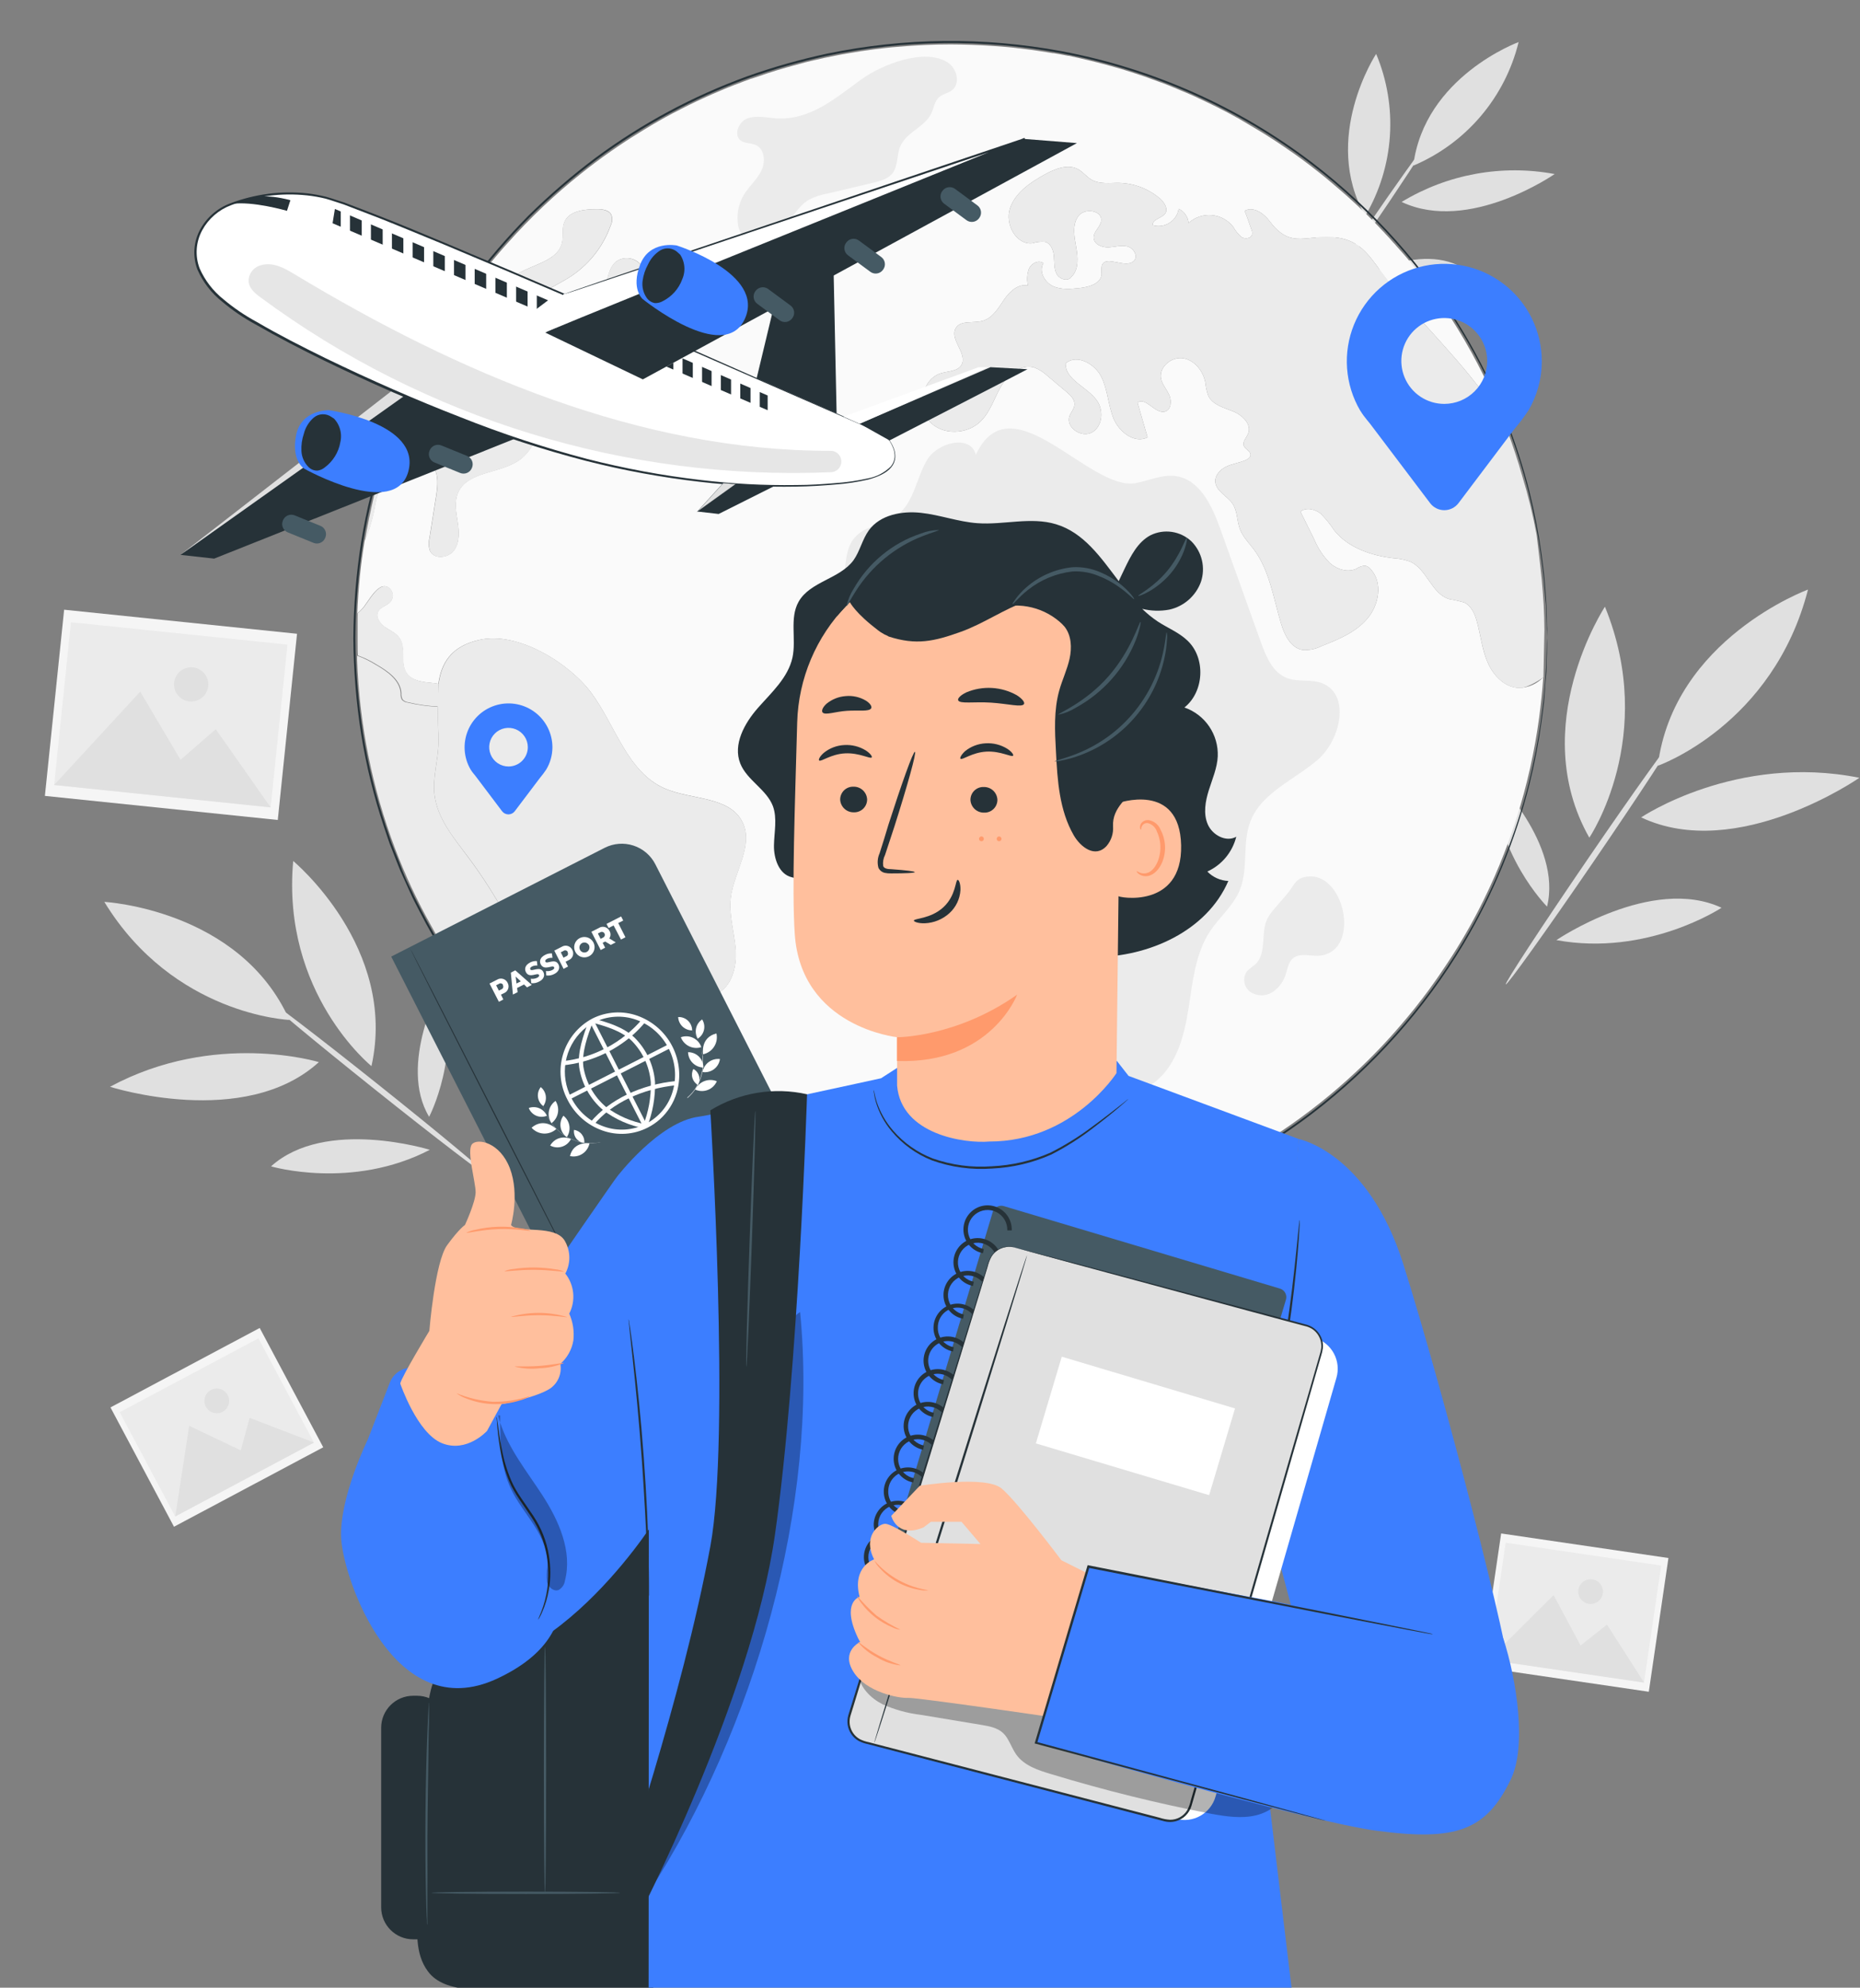 <svg width="204" height="218" viewBox="0 0 204 218" fill="none" xmlns="http://www.w3.org/2000/svg">
<rect x="0" y="0" width="204" height="218" fill="#808080" stroke="none"/>
<g clip-path="url(#clip0_226_268)">
<path d="M12.066 119.192C23.554 112.994 34.973 116.488 34.973 116.488C26.804 123.92 12.066 119.192 12.066 119.192Z" fill="#E0E0E0"/>
<path d="M48.408 107.963C50.667 115.649 47.066 122.486 47.066 122.486C43.625 116.766 48.408 107.963 48.408 107.963Z" fill="#E0E0E0"/>
<path d="M47.139 126.106C38.599 130.542 29.727 127.922 29.727 127.922C35.681 122.544 47.139 126.106 47.139 126.106Z" fill="#E0E0E0"/>
<path d="M29.215 109.573C29.327 109.432 34.856 113.662 41.566 119.016C48.276 124.369 53.629 128.83 53.517 128.971C53.405 129.113 47.876 124.882 41.166 119.523C34.456 114.165 29.102 109.71 29.215 109.573Z" fill="#E0E0E0"/>
<path d="M11.442 98.915C11.442 98.915 26.316 99.71 31.743 111.862C31.728 111.862 19.04 111.354 11.442 98.915Z" fill="#E0E0E0"/>
<path d="M32.157 94.43C32.157 94.43 43.626 103.937 40.741 116.927C40.741 116.927 30.85 108.953 32.157 94.43Z" fill="#E0E0E0"/>
<path d="M203.933 85.305C190.431 82.601 179.997 89.648 179.997 89.648C190.528 94.621 203.933 85.305 203.933 85.305Z" fill="#E0E0E0"/>
<path d="M163.82 85.202C163.913 93.654 169.676 99.432 169.676 99.432C171.359 92.6 163.82 85.202 163.82 85.202Z" fill="#E0E0E0"/>
<path d="M170.701 103.107C180.68 104.942 188.815 99.559 188.815 99.559C181.159 95.992 170.701 103.107 170.701 103.107Z" fill="#E0E0E0"/>
<path d="M183.667 80.898C183.511 80.791 179.241 86.754 174.126 94.24C169.012 101.726 164.996 107.86 165.152 107.963C165.308 108.065 169.578 102.107 174.693 94.626C179.807 87.145 183.823 81.005 183.667 80.898Z" fill="#E0E0E0"/>
<path d="M198.297 64.662C198.297 64.662 183.55 70.06 181.822 83.987C181.822 83.992 194.471 79.556 198.297 64.662Z" fill="#E0E0E0"/>
<path d="M176.025 66.541C176.025 66.541 167.397 79.663 174.312 91.873C174.312 91.873 181.827 80.776 176.025 66.541Z" fill="#E0E0E0"/>
<path d="M170.51 19.088C164.73 18.01 158.756 19.099 153.728 22.148C161.107 25.637 170.51 19.088 170.51 19.088Z" fill="#E0E0E0"/>
<path d="M142.367 19.025C142.431 24.954 146.462 29.009 146.462 29.009C147.657 24.217 142.367 19.025 142.367 19.025Z" fill="#E0E0E0"/>
<path d="M147.194 31.586C154.197 32.874 159.906 29.097 159.906 29.097C154.533 26.594 147.194 31.586 147.194 31.586Z" fill="#E0E0E0"/>
<path d="M156.295 16.004C156.183 15.931 153.186 20.123 149.6 25.364C146.013 30.605 143.192 34.919 143.304 34.997C143.417 35.075 146.408 30.878 149.995 25.637C153.582 20.396 156.402 16.082 156.295 16.004Z" fill="#E0E0E0"/>
<path d="M166.558 4.614C166.558 4.614 156.207 8.401 155.002 18.171C157.851 16.968 160.38 15.116 162.386 12.762C164.393 10.408 165.821 7.618 166.558 4.614Z" fill="#E0E0E0"/>
<path d="M150.932 5.912C150.932 5.912 144.876 15.121 149.731 23.69C151.302 21.025 152.229 18.03 152.438 14.943C152.646 11.857 152.13 8.764 150.932 5.912Z" fill="#E0E0E0"/>
<path d="M7.034 66.87L4.924 87.291L30.466 89.931L32.577 69.509L7.034 66.87Z" fill="#F5F5F5"/>
<path d="M7.783 68.243L5.938 86.092L29.685 88.546L31.529 70.697L7.783 68.243Z" fill="#EBEBEB"/>
<path d="M5.937 86.095L15.38 75.857L19.801 83.329L23.666 79.976L29.683 88.55L5.937 86.095Z" fill="#E0E0E0"/>
<path d="M22.837 75.252C22.799 75.622 22.652 75.972 22.415 76.259C22.178 76.545 21.862 76.755 21.506 76.861C21.149 76.968 20.77 76.966 20.414 76.857C20.059 76.747 19.744 76.535 19.51 76.246C19.275 75.958 19.131 75.606 19.097 75.236C19.062 74.866 19.138 74.494 19.315 74.167C19.492 73.84 19.762 73.573 20.091 73.399C20.42 73.226 20.793 73.154 21.163 73.192C21.658 73.244 22.112 73.49 22.425 73.876C22.739 74.262 22.887 74.757 22.837 75.252Z" fill="#E0E0E0"/>
<path d="M164.641 168.183L162.488 182.851L180.836 185.544L182.989 170.876L164.641 168.183Z" fill="#F5F5F5"/>
<path d="M165.136 169.199L163.255 182.018L180.313 184.522L182.194 171.703L165.136 169.199Z" fill="#EBEBEB"/>
<path d="M163.268 182.041L170.393 174.946L173.355 180.47L176.249 178.176L180.324 184.545L163.268 182.041Z" fill="#E0E0E0"/>
<path d="M175.795 174.76C175.756 175.025 175.639 175.273 175.459 175.472C175.279 175.67 175.044 175.811 174.784 175.876C174.524 175.942 174.25 175.928 173.998 175.838C173.745 175.748 173.525 175.585 173.365 175.37C173.205 175.155 173.112 174.897 173.099 174.629C173.085 174.362 173.151 174.096 173.288 173.866C173.426 173.635 173.628 173.451 173.87 173.336C174.112 173.22 174.383 173.179 174.649 173.218C175.005 173.271 175.325 173.463 175.54 173.752C175.755 174.041 175.847 174.404 175.795 174.76Z" fill="#E0E0E0"/>
<path d="M28.484 145.645L12.116 154.36L19.083 167.446L35.451 158.732L28.484 145.645Z" fill="#F5F5F5"/>
<path d="M28.345 146.781L13.127 154.883L19.215 166.32L34.434 158.218L28.345 146.781Z" fill="#EBEBEB"/>
<path d="M19.221 166.318L20.748 156.377L26.409 159.071L27.375 155.503L34.436 158.212L19.221 166.318Z" fill="#E0E0E0"/>
<path d="M24.974 153.01C25.1 153.247 25.153 153.516 25.126 153.783C25.099 154.05 24.993 154.303 24.823 154.51C24.652 154.717 24.424 154.868 24.167 154.946C23.91 155.023 23.636 155.022 23.379 154.944C23.123 154.865 22.895 154.712 22.725 154.505C22.556 154.297 22.451 154.043 22.426 153.776C22.4 153.509 22.454 153.241 22.581 153.004C22.708 152.768 22.902 152.575 23.139 152.449C23.297 152.365 23.469 152.313 23.646 152.296C23.823 152.279 24.003 152.297 24.173 152.349C24.343 152.401 24.502 152.486 24.639 152.6C24.777 152.713 24.89 152.852 24.974 153.01Z" fill="#E0E0E0"/>
<path d="M163.176 72.68C162.536 71.241 162.395 69.64 161.97 68.127C161.746 67.312 161.365 66.444 160.599 66.082C160.061 65.923 159.514 65.799 158.959 65.712C157.007 65.136 156.519 62.447 154.685 61.607C154.095 61.391 153.477 61.263 152.85 61.227C150.41 60.939 147.877 60.095 146.34 58.177C145.904 57.508 145.4 56.887 144.837 56.322C144.207 55.834 143.241 55.6 142.631 56.113L144.158 59.197C144.559 60.154 145.138 61.025 145.866 61.764C146.652 62.457 147.818 62.818 148.746 62.383C149.033 62.181 149.371 62.062 149.722 62.042C149.975 62.093 150.2 62.237 150.351 62.447C151.683 63.911 151.249 66.351 149.951 67.868C148.653 69.386 146.745 70.147 144.9 70.879C144.261 71.197 143.548 71.336 142.836 71.28C141.557 71.04 140.884 69.65 140.508 68.405C139.669 65.638 139.269 62.642 137.556 60.309C137.009 59.577 136.331 58.909 135.999 58.055C135.648 57.123 135.731 56.044 135.174 55.229C134.618 54.414 133.374 53.877 133.291 52.848C133.237 52.126 133.837 51.486 134.496 51.174C135.155 50.862 135.897 50.764 136.58 50.486C136.848 50.374 137.146 50.174 137.156 49.886C137.156 49.456 136.555 49.281 136.404 48.876C136.253 48.471 136.702 48.002 136.892 47.558C137.317 46.548 136.263 45.528 135.243 45.118C134.223 44.708 133.008 44.405 132.529 43.42C132.359 42.947 132.249 42.456 132.202 41.956C131.963 40.711 131.046 39.516 129.792 39.296C128.537 39.077 127.117 40.214 127.327 41.473C127.449 42.166 127.967 42.702 128.245 43.342C128.523 43.981 128.45 44.928 127.791 45.133C126.707 45.464 125.663 43.483 124.76 44.157C125.131 45.42 125.487 46.689 125.863 47.968C124.438 48.69 122.735 47.382 122.13 45.899C121.525 44.415 121.501 42.732 120.778 41.307C120.056 39.882 118.109 38.813 116.874 39.843C116.816 41.678 119.236 42.419 120.29 43.908C121.061 44.976 120.949 46.719 119.802 47.402C118.655 48.085 116.874 46.914 117.294 45.65C117.45 45.215 117.811 44.854 117.85 44.391C117.894 43.815 117.406 43.351 116.967 42.976L114.893 41.233C114.471 40.83 113.974 40.515 113.429 40.306C112.004 39.896 110.584 41.048 109.828 42.317C109.071 43.586 108.656 45.093 107.612 46.153C106.119 47.699 103.283 47.792 101.883 46.153C100.482 44.513 101.19 41.507 103.264 40.916C104.045 40.702 105.035 40.721 105.45 40.033C106.168 38.803 104.108 37.237 104.821 35.997C105.367 35.05 106.807 35.509 107.861 35.163C108.915 34.816 109.491 33.791 110.111 32.884C110.73 31.976 111.677 31.083 112.746 31.317C112.602 30.695 112.643 30.043 112.863 29.443C113.141 28.867 113.922 28.467 114.439 28.867C113.912 29.731 114.542 30.937 115.459 31.371C116.377 31.805 117.45 31.698 118.46 31.586C119.47 31.473 120.739 31.098 120.822 30.083C120.787 29.758 120.796 29.429 120.851 29.107C121.296 27.901 123.521 29.561 124.375 28.589C124.863 28.101 124.326 27.189 123.633 27.023C122.94 26.857 122.242 27.106 121.54 27.125C120.837 27.145 119.983 26.789 119.954 26.086C119.924 25.383 120.695 24.9 120.778 24.222C120.915 23.065 118.953 22.758 118.265 23.704C117.577 24.651 117.821 25.93 118.026 27.077C118.231 28.223 118.348 29.57 117.499 30.375C117.138 30.922 116.201 30.634 115.893 30.053C115.586 29.473 115.645 28.775 115.591 28.101C115.537 27.428 115.254 26.701 114.615 26.525C114.152 26.486 113.686 26.539 113.244 26.681C111.448 26.896 110.203 24.578 110.769 22.865C111.335 21.152 112.956 20.04 114.532 19.166C115.684 18.527 117.118 17.927 118.265 18.576C118.797 18.873 119.173 19.391 119.695 19.698C120.603 20.235 121.725 20.04 122.769 20.059C124.42 20.108 126.003 20.723 127.254 21.801C127.718 22.226 128.152 22.929 127.791 23.431C127.43 23.934 126.273 24.08 126.468 24.71C126.772 24.794 127.09 24.813 127.401 24.766C127.713 24.719 128.011 24.606 128.276 24.436C128.541 24.265 128.767 24.041 128.939 23.777C129.111 23.513 129.225 23.215 129.274 22.904C129.576 23.044 129.836 23.261 130.027 23.534C130.218 23.806 130.334 24.124 130.363 24.456C130.702 24.146 131.102 23.909 131.537 23.761C131.972 23.612 132.433 23.555 132.891 23.593C133.349 23.631 133.795 23.763 134.199 23.982C134.604 24.2 134.959 24.499 135.243 24.861C135.481 25.29 135.791 25.675 136.16 25.998C136.575 26.267 137.297 26.135 137.346 25.647C137.355 25.491 137.326 25.335 137.263 25.193C137.019 24.495 136.775 23.802 136.511 23.114C137.487 22.597 138.605 23.402 139.254 24.266C141.665 27.496 143.387 25.554 146.789 26.081C149.087 26.432 150.102 27.906 151.4 29.692C155.377 35.177 160.638 39.672 164.254 45.401C164.635 46.001 164.986 46.606 165.318 47.226C165.255 47.075 165.206 46.919 165.142 46.763C163.727 43.042 161.966 39.462 159.882 36.07C159.443 35.348 158.989 34.641 158.525 33.938C158.232 33.504 157.935 33.059 157.637 32.64C157.256 32.083 156.851 31.547 156.451 31.01C156.129 30.576 155.812 30.156 155.475 29.741C155.251 29.453 154.987 29.165 154.777 28.877C154.567 28.589 154.26 28.228 153.972 27.901L153.103 26.925C153.019 26.816 152.926 26.713 152.825 26.618C152.528 26.267 152.21 25.925 151.888 25.588C151.867 25.545 151.835 25.508 151.796 25.481C151.713 25.388 151.62 25.295 151.527 25.203C151.269 24.915 150.99 24.637 150.722 24.358C150.283 23.905 149.829 23.451 149.365 23.016C148.98 22.636 148.589 22.275 148.189 21.913C147.789 21.552 147.487 21.274 147.125 20.967C146.764 20.659 146.423 20.357 146.062 20.059C145.632 19.688 145.188 19.327 144.734 18.966C143.485 17.964 142.2 17.019 140.879 16.131C140.547 15.906 140.23 15.687 139.903 15.472C139.576 15.257 139.234 15.038 138.903 14.833C138.571 14.628 138.234 14.408 137.892 14.213C137.551 14.018 137.214 13.803 136.873 13.608C136.531 13.413 136.326 13.286 136.048 13.12C135.911 13.033 135.769 12.953 135.623 12.881C135.038 12.549 134.437 12.232 133.842 11.934C133.544 11.778 133.242 11.622 132.934 11.48C132.627 11.339 132.158 11.095 131.768 10.924C131.714 10.887 131.655 10.86 131.592 10.841C131.241 10.675 130.895 10.509 130.533 10.353L129.016 9.714C128.44 9.479 127.859 9.226 127.274 9.025C126.688 8.825 125.975 8.537 125.322 8.323C124.668 8.108 123.989 7.879 123.321 7.674C122.652 7.469 121.979 7.283 121.3 7.098C119.958 6.737 118.597 6.415 117.226 6.122H117.152C116.63 6.019 116.103 5.917 115.576 5.834C115.542 5.83 115.508 5.83 115.474 5.834C115.249 5.79 115.01 5.751 114.771 5.717C113.795 5.554 112.806 5.417 111.804 5.307C111.692 5.307 111.565 5.278 111.443 5.263C111.155 5.224 110.867 5.204 110.564 5.17C109.906 5.112 109.247 5.058 108.578 5.019C107.91 4.98 107.183 4.936 106.485 4.916C105.787 4.897 105.021 4.873 104.289 4.873C102.337 4.873 100.419 4.959 98.535 5.131C98.081 5.16 97.637 5.204 97.193 5.253L95.802 5.419L94.421 5.614C93.958 5.688 93.504 5.761 93.04 5.844C92.577 5.927 92.245 5.975 91.855 6.058C90.879 6.244 89.927 6.449 88.975 6.678C88.536 6.781 88.092 6.893 87.648 7.02C87.204 7.147 86.76 7.254 86.33 7.381C85.594 7.586 84.866 7.81 84.173 8.04L82.441 8.625H82.397C81.811 8.835 81.245 9.05 80.67 9.279L80.577 9.308C80.05 9.513 79.523 9.728 79.005 9.948C78.356 10.216 77.717 10.504 77.088 10.792C76.556 11.041 76.029 11.28 75.511 11.543C74.994 11.807 74.399 12.1 73.852 12.393L73.789 12.422C73.267 12.7 72.74 12.988 72.222 13.286C71.705 13.583 71.163 13.896 70.636 14.227C70.148 14.525 69.66 14.823 69.172 15.135C68.987 15.247 68.811 15.369 68.626 15.491C68.109 15.823 67.616 16.165 67.108 16.516C66.493 16.936 65.893 17.38 65.293 17.824C64.77 18.215 64.253 18.619 63.751 19.02C60.831 21.342 58.118 23.912 55.64 26.701C54.762 27.677 53.937 28.653 53.137 29.668C52.453 30.537 51.795 31.41 51.185 32.318C51.35 32.318 51.517 32.279 51.673 32.269C52.6 32.196 53.576 32.225 54.41 31.825C55.245 31.425 55.733 30.751 56.435 30.258C58.227 28.98 61.164 28.741 61.652 26.598C61.813 25.876 61.618 25.09 61.886 24.402C62.374 23.114 64.112 22.938 65.498 22.938C66.083 22.938 66.776 23.021 67.045 23.534C67.118 23.727 67.15 23.934 67.139 24.141C67.128 24.347 67.074 24.549 66.981 24.734C66.118 27.158 64.447 29.211 62.248 30.546C60.452 31.639 58.114 32.498 57.621 34.528C57.865 35.216 59.124 35.168 59.227 35.885C59.3 36.466 58.558 36.763 58.29 37.281C57.9 38.032 58.778 38.95 59.651 38.906C60.525 38.862 61.218 38.247 61.847 37.671C63.721 35.929 65.693 34.05 66.371 31.576C66.659 30.556 66.762 29.36 67.586 28.682C67.841 28.502 68.134 28.384 68.442 28.336C68.75 28.288 69.064 28.313 69.362 28.407C69.659 28.502 69.93 28.664 70.153 28.881C70.377 29.098 70.547 29.364 70.651 29.658C71.466 29.204 72.735 28.867 73.154 29.712C73.251 30.029 73.31 30.357 73.33 30.688C73.599 32.005 75.404 32.601 75.59 33.933C75.804 35.47 73.838 36.261 72.3 36.5L68.089 37.144C67.476 37.19 66.882 37.381 66.356 37.7C66.099 37.872 65.908 38.126 65.815 38.42C65.722 38.715 65.732 39.032 65.844 39.321C66.053 39.597 66.296 39.846 66.566 40.062C67.718 41.219 66.771 43.6 65.141 43.649C64.585 43.649 64.038 43.464 63.482 43.444C61.833 43.371 60.525 44.825 59.739 46.279C58.954 47.734 58.368 49.393 57.05 50.383C54.923 51.979 51.263 51.608 50.218 54.063C49.809 55.039 50.023 56.166 50.189 57.23C50.355 58.294 50.423 59.455 49.809 60.334C49.194 61.212 47.612 61.383 47.159 60.417C47.003 59.976 46.981 59.499 47.095 59.045C47.344 57.518 47.583 55.991 47.817 54.468C47.993 53.331 48.149 52.062 47.476 51.135C46.539 49.837 44.436 49.959 43.221 51.003C42.005 52.047 41.508 53.673 41.166 55.229C40.936 56.639 40.542 58.016 39.99 59.333C39.775 60.612 39.599 61.91 39.468 63.237C39.336 64.565 39.238 65.907 39.19 67.268C39.373 67.116 39.548 66.953 39.712 66.78C40.361 66.112 41.664 63.276 42.85 64.667C42.992 64.852 43.069 65.078 43.069 65.311C43.069 65.544 42.992 65.771 42.85 65.956C42.489 66.419 41.766 66.522 41.488 67.029C41.147 67.624 41.62 68.366 42.181 68.757C42.742 69.147 43.416 69.411 43.806 69.977C44.562 71.06 43.84 72.7 44.572 73.803C45.202 74.749 46.524 74.813 47.686 74.935L48.076 74.998C48.393 72.729 49.457 70.884 52.551 70.182C56.816 69.206 62.428 72.749 64.829 75.964C67.508 79.566 68.777 84.656 72.881 86.461C75.809 87.75 79.996 87.286 81.426 90.16C82.704 92.742 80.479 95.636 80.138 98.49C79.923 100.379 80.543 102.258 80.684 104.142C80.826 106.025 80.264 108.246 78.542 109.022C77.566 109.451 76.375 109.402 75.614 110.124C74.243 111.422 75.365 114.102 73.994 115.4C73.506 115.854 72.837 116.019 72.252 116.317C69.167 117.874 69.25 122.412 70.685 125.555C70.734 125.672 70.788 125.775 70.841 125.887C80.94 131.926 92.487 135.115 104.255 135.115C114.914 135.13 125.414 132.517 134.823 127.507C136.802 126.447 138.725 125.288 140.586 124.032C143.452 122.108 146.158 119.956 148.677 117.596C150.425 115.972 152.077 114.248 153.626 112.433C154.719 111.174 155.753 109.866 156.739 108.529C157.227 107.841 157.739 107.148 158.203 106.435C159.636 104.349 160.94 102.176 162.107 99.93C165.542 93.299 167.808 86.127 168.807 78.727C169.002 77.263 169.159 75.799 169.261 74.281C168.578 75.001 167.637 75.42 166.645 75.447C165.094 75.437 163.805 74.125 163.176 72.68Z" fill="#FAFAFA"/>
<path d="M88.722 21.904C87.433 22.675 86.769 24.129 85.75 25.256C84.73 26.384 82.968 27.208 81.792 26.232C81.525 25.987 81.309 25.692 81.157 25.362C81.005 25.033 80.921 24.677 80.909 24.314C80.816 23.269 81.062 22.222 81.611 21.328C82.172 20.415 83.026 19.693 83.5 18.732C83.973 17.77 83.88 16.36 82.904 15.911C82.377 15.667 81.719 15.76 81.25 15.423C80.411 14.803 81.011 13.339 81.987 12.983C82.963 12.627 84.046 12.9 85.086 12.983C88.863 13.227 91.64 10.753 94.48 8.699C96.686 7.103 101.39 5.214 103.942 6.849C104.962 7.498 105.362 9.172 104.401 9.909C103.971 10.236 103.381 10.309 102.981 10.675C102.493 11.109 102.429 11.832 102.156 12.417C101.444 13.944 99.379 14.501 98.74 16.053C98.34 16.985 98.52 18.146 97.906 18.981C97.418 19.62 96.573 19.849 95.788 20.035L90.864 21.206C90.118 21.326 89.395 21.561 88.722 21.904Z" fill="#EBEBEB"/>
<path d="M132.744 102.092C131.109 104.532 130.816 107.631 130.363 110.549C129.909 113.467 129.128 116.571 126.888 118.494C124.648 120.416 120.544 120.304 119.29 117.62C118.616 116.156 118.963 114.443 118.597 112.882C118.109 110.847 116.498 109.28 115.732 107.333C115.078 105.679 115.074 103.849 115.02 102.067C114.727 92.332 112.355 82.172 105.748 75.032C104.933 74.154 104.006 73.3 102.849 72.992C102.156 72.823 101.429 72.856 100.755 73.089C100.081 73.322 99.488 73.744 99.048 74.305C98.516 75.013 98.242 75.911 97.584 76.506C96.168 77.799 93.68 76.872 92.748 75.203C91.815 73.534 91.933 71.489 92.094 69.576L92.679 62.466C92.782 61.227 92.923 59.899 93.738 58.958C94.895 57.62 96.969 57.557 98.384 56.518C100.238 55.127 100.487 52.477 101.658 50.476C102.83 48.475 106.49 47.626 107.026 49.881C110.901 41.585 119.466 53.907 124.555 52.984C126.019 52.711 127.483 52.008 128.947 52.213C131.578 52.579 132.934 55.473 133.827 57.972C135.317 62.12 136.803 66.268 138.283 70.416C138.849 71.997 139.576 73.754 141.142 74.359C142.343 74.822 143.734 74.471 144.944 74.91C148.14 76.072 147.101 81.098 144.529 83.323C141.957 85.549 138.361 86.92 137.136 90.102C136.214 92.493 136.951 95.294 135.96 97.656C135.252 99.344 133.759 100.584 132.744 102.092Z" fill="#EBEBEB"/>
<path d="M144.876 104.795C143.827 104.942 142.587 104.425 141.787 105.122C141.323 105.532 141.221 106.201 141.035 106.791C140.801 107.626 140.272 108.347 139.547 108.821C139.18 109.051 138.753 109.17 138.32 109.162C137.887 109.154 137.465 109.021 137.107 108.778C136.765 108.517 136.54 108.133 136.478 107.708C136.416 107.283 136.522 106.851 136.775 106.503C137.063 106.239 137.366 105.992 137.683 105.762C139.073 104.444 138.122 102.004 139.181 100.438C139.805 99.515 140.786 98.578 141.474 97.641C142.001 96.919 142.197 96.353 143.168 96.177C147.423 95.323 149.336 104.171 144.876 104.795Z" fill="#EBEBEB"/>
<g opacity="0.6">
<path d="M69.68 125.179C70.07 125.428 70.46 125.667 70.865 125.901C70.46 125.662 70.07 125.413 69.68 125.179Z" fill="#263238"/>
</g>
<g opacity="0.6">
<path d="M39.204 67.278C39.204 67.405 39.204 67.517 39.204 67.639C39.18 67.517 39.194 67.4 39.204 67.278Z" fill="#263238"/>
</g>
<path d="M47.647 87.115C47.442 85.251 48.056 83.382 48.091 81.498C48.091 80.2 48.017 78.829 47.998 77.516C46.883 77.467 45.775 77.312 44.689 77.053C44.456 77.027 44.239 76.918 44.079 76.745C43.967 76.532 43.92 76.292 43.943 76.052C43.865 74.588 42.449 73.612 41.181 72.89C40.547 72.494 39.873 72.167 39.17 71.914C39.17 72.07 39.17 72.212 39.17 72.368C39.417 79.439 40.818 86.421 43.318 93.04C44.43 95.976 45.763 98.825 47.305 101.56C47.944 102.746 48.647 103.912 49.379 105.054C50.287 106.469 51.233 107.85 52.253 109.178C53.273 110.505 54.205 111.706 55.274 112.901C56.729 114.566 58.269 116.156 59.886 117.664C61.317 119.001 62.812 120.272 64.37 121.475C60.813 111.93 57.46 102.19 51.38 94.064C49.784 91.922 47.944 89.755 47.647 87.115Z" fill="#EBEBEB"/>
<path d="M48.11 74.993L47.72 74.93C46.573 74.808 45.236 74.745 44.606 73.798C43.874 72.695 44.606 71.055 43.84 69.972C43.45 69.406 42.771 69.157 42.215 68.752C41.659 68.347 41.181 67.62 41.522 67.024C41.8 66.536 42.523 66.414 42.884 65.951C43.026 65.766 43.103 65.54 43.103 65.307C43.103 65.073 43.026 64.847 42.884 64.662C41.708 63.272 40.395 66.126 39.746 66.775C39.582 66.949 39.407 67.112 39.224 67.263C39.224 67.39 39.224 67.503 39.224 67.625C39.224 68.015 39.224 68.41 39.224 68.801C39.224 69.191 39.224 69.586 39.224 69.977C39.224 70.294 39.224 70.279 39.224 70.597C39.224 70.914 39.224 71.573 39.253 71.885C39.956 72.138 40.63 72.465 41.264 72.861C42.532 73.593 43.947 74.559 44.026 76.023C44.003 76.262 44.05 76.503 44.162 76.716C44.322 76.889 44.538 76.998 44.772 77.023C45.858 77.283 46.966 77.438 48.081 77.487" fill="#EBEBEB"/>
<path d="M47.998 77.516C47.998 78.829 48.11 80.2 48.091 81.498C48.056 83.382 47.442 85.251 47.647 87.115C47.944 89.755 49.779 91.922 51.38 94.045C57.46 102.17 60.813 111.911 64.37 121.456C65.029 121.983 65.698 122.481 66.381 122.964C66.918 123.349 67.454 123.73 68.006 124.101C68.557 124.472 69.109 124.828 69.67 125.179C70.06 125.428 70.451 125.667 70.856 125.901C70.802 125.789 70.749 125.687 70.7 125.57C69.265 122.427 69.182 117.889 72.266 116.332C72.852 116.034 73.525 115.868 74.008 115.414C75.38 114.116 74.257 111.437 75.629 110.139C76.4 109.417 77.605 109.466 78.556 109.036C80.279 108.241 80.835 106.035 80.699 104.156C80.562 102.277 79.938 100.394 80.152 98.505C80.494 95.65 82.719 92.757 81.441 90.175C80.011 87.301 75.834 87.764 72.896 86.476C68.792 84.67 67.528 79.581 64.844 75.979C62.472 72.768 56.85 69.206 52.585 70.177C49.491 70.879 48.427 72.724 48.11 74.993" fill="#EBEBEB"/>
<path d="M43.235 51.023C44.45 49.978 46.553 49.856 47.49 51.154C48.164 52.082 48.008 53.35 47.832 54.487C47.593 56.01 47.344 57.537 47.11 59.065C46.996 59.518 47.018 59.995 47.173 60.436C47.627 61.412 49.213 61.217 49.823 60.353C50.433 59.489 50.37 58.299 50.204 57.249C50.038 56.2 49.823 55.073 50.233 54.082C51.263 51.642 54.923 51.999 57.065 50.403C58.383 49.427 58.973 47.753 59.754 46.299C60.535 44.845 61.847 43.371 63.497 43.464C64.053 43.464 64.6 43.693 65.156 43.669C66.786 43.62 67.733 41.228 66.581 40.082C66.31 39.866 66.068 39.616 65.859 39.34C65.747 39.052 65.737 38.734 65.83 38.44C65.923 38.145 66.114 37.891 66.371 37.72C66.897 37.401 67.49 37.21 68.104 37.163L72.281 36.505C73.818 36.266 75.785 35.475 75.57 33.938C75.385 32.605 73.579 31.986 73.311 30.693C73.29 30.361 73.231 30.034 73.135 29.717C72.715 28.872 71.446 29.229 70.631 29.663C70.528 29.369 70.358 29.103 70.134 28.886C69.91 28.669 69.639 28.507 69.342 28.412C69.045 28.317 68.73 28.293 68.422 28.341C68.114 28.388 67.821 28.507 67.567 28.687C66.742 29.365 66.64 30.561 66.352 31.581C65.673 34.055 63.702 35.934 61.828 37.676C61.198 38.252 60.486 38.871 59.632 38.91C58.778 38.95 57.88 38.037 58.27 37.285C58.539 36.768 59.281 36.471 59.207 35.89C59.105 35.172 57.846 35.221 57.602 34.533C58.09 32.488 60.432 31.644 62.228 30.551C64.427 29.215 66.099 27.163 66.962 24.739C67.055 24.554 67.108 24.352 67.119 24.145C67.13 23.939 67.098 23.732 67.025 23.538C66.757 23.05 66.049 22.943 65.478 22.943C64.092 22.943 62.374 23.109 61.867 24.407C61.599 25.095 61.794 25.871 61.633 26.603C61.145 28.745 58.217 28.985 56.416 30.263C55.713 30.751 55.167 31.449 54.391 31.83C53.615 32.21 52.58 32.2 51.653 32.274C51.487 32.274 51.321 32.303 51.165 32.322C50.599 33.113 50.052 33.917 49.525 34.733C48.998 35.55 48.491 36.379 48.003 37.222C45.663 41.209 43.76 45.437 42.327 49.832C41.839 51.369 41.351 52.941 40.99 54.526C40.629 56.112 40.273 57.733 40.014 59.367C40.566 58.05 40.961 56.673 41.19 55.263C41.522 53.692 42.025 52.062 43.235 51.023Z" fill="#EBEBEB"/>
<path d="M169.281 74.281C169.281 74.281 167.641 75.476 166.665 75.457C165.094 75.457 163.805 74.124 163.176 72.68C162.546 71.236 162.395 69.64 161.97 68.127C161.746 67.312 161.365 66.443 160.599 66.082C160.061 65.923 159.514 65.799 158.959 65.711C157.007 65.135 156.519 62.447 154.684 61.607C154.095 61.391 153.477 61.263 152.85 61.227C150.41 60.939 147.877 60.094 146.34 58.177C145.904 57.508 145.4 56.887 144.837 56.322C144.207 55.834 143.241 55.6 142.631 56.112L144.158 59.197C144.559 60.153 145.138 61.025 145.866 61.764C146.652 62.456 147.818 62.818 148.746 62.383C149.033 62.181 149.371 62.062 149.722 62.042C149.975 62.092 150.2 62.237 150.351 62.447C151.683 63.911 151.249 66.351 149.951 67.868C148.653 69.386 146.745 70.147 144.9 70.879C144.261 71.197 143.547 71.336 142.836 71.279C141.557 71.04 140.884 69.65 140.508 68.405C139.669 65.638 139.269 62.642 137.556 60.309C137.009 59.577 136.331 58.909 135.999 58.055C135.648 57.123 135.731 56.044 135.174 55.229C134.618 54.414 133.374 53.877 133.291 52.848C133.237 52.126 133.837 51.486 134.496 51.174C135.155 50.861 135.896 50.764 136.58 50.486C136.848 50.373 137.146 50.173 137.156 49.886C137.156 49.456 136.555 49.28 136.404 48.875C136.253 48.47 136.702 48.002 136.892 47.558C137.317 46.548 136.262 45.528 135.243 45.118C134.223 44.708 133.008 44.405 132.529 43.419C132.359 42.947 132.249 42.455 132.202 41.956C131.963 40.711 131.046 39.516 129.792 39.296C128.537 39.076 127.117 40.213 127.327 41.472C127.449 42.165 127.966 42.702 128.245 43.342C128.523 43.981 128.45 44.928 127.791 45.132C126.707 45.464 125.663 43.483 124.76 44.156C125.131 45.42 125.487 46.689 125.863 47.968C124.438 48.69 122.735 47.382 122.13 45.899C121.525 44.415 121.501 42.731 120.778 41.306C120.056 39.882 118.109 38.813 116.874 39.843C116.816 41.677 119.236 42.419 120.29 43.907C121.061 44.976 120.949 46.718 119.802 47.402C118.655 48.085 116.874 46.914 117.294 45.65C117.45 45.215 117.811 44.854 117.85 44.391C117.894 43.815 117.406 43.351 116.967 42.975L114.893 41.233C114.471 40.83 113.974 40.515 113.429 40.306C112.004 39.896 110.584 41.048 109.828 42.317C109.071 43.586 108.656 45.093 107.612 46.152C106.119 47.699 103.283 47.792 101.883 46.152C100.482 44.513 101.19 41.507 103.264 40.916C104.045 40.701 105.035 40.721 105.45 40.033C106.168 38.803 104.108 37.237 104.821 35.997C105.367 35.05 106.807 35.509 107.861 35.163C108.915 34.816 109.491 33.791 110.111 32.884C110.73 31.976 111.677 31.083 112.746 31.317C112.602 30.694 112.643 30.043 112.863 29.443C113.141 28.867 113.922 28.467 114.439 28.867C113.912 29.731 114.542 30.936 115.459 31.371C116.376 31.805 117.45 31.698 118.46 31.585C119.47 31.473 120.739 31.098 120.822 30.082C120.787 29.757 120.796 29.429 120.851 29.107C121.296 27.901 123.521 29.56 124.375 28.589C124.863 28.101 124.326 27.189 123.633 27.023C122.94 26.857 122.242 27.106 121.54 27.125C120.837 27.145 119.983 26.788 119.954 26.086C119.924 25.383 120.695 24.9 120.778 24.222C120.915 23.065 118.953 22.758 118.265 23.704C117.577 24.651 117.821 25.93 118.026 27.076C118.231 28.223 118.348 29.57 117.499 30.375C117.138 30.922 116.201 30.634 115.893 30.053C115.586 29.473 115.644 28.775 115.591 28.101C115.537 27.428 115.254 26.701 114.615 26.525C114.152 26.485 113.686 26.539 113.244 26.681C111.448 26.896 110.203 24.578 110.769 22.865C111.335 21.152 112.956 20.04 114.532 19.166C115.684 18.527 117.118 17.926 118.265 18.576C118.797 18.873 119.173 19.39 119.695 19.698C120.603 20.235 121.725 20.04 122.769 20.059C124.42 20.108 126.003 20.723 127.254 21.801C127.718 22.226 128.152 22.928 127.791 23.431C127.43 23.934 126.273 24.08 126.468 24.71C126.772 24.794 127.09 24.813 127.401 24.766C127.713 24.719 128.011 24.606 128.276 24.436C128.541 24.265 128.767 24.041 128.939 23.777C129.111 23.513 129.225 23.215 129.274 22.904C129.576 23.044 129.836 23.261 130.027 23.534C130.218 23.806 130.334 24.124 130.363 24.456C130.702 24.146 131.102 23.909 131.537 23.76C131.972 23.612 132.433 23.555 132.891 23.593C133.349 23.631 133.795 23.763 134.199 23.981C134.604 24.2 134.959 24.499 135.243 24.861C135.481 25.29 135.791 25.675 136.16 25.998C136.575 26.266 137.297 26.135 137.346 25.647C137.355 25.491 137.326 25.335 137.263 25.193C137.019 24.495 136.775 23.802 136.511 23.114C137.487 22.597 138.605 23.402 139.254 24.265C141.665 27.496 143.387 25.554 146.789 26.081C149.087 26.432 150.102 27.906 151.4 29.692C155.377 35.177 160.638 39.672 164.254 45.401C164.635 46.001 164.986 46.606 165.318 47.226C165.624 48.049 165.915 48.88 166.192 49.72C166.468 50.559 166.727 51.402 166.967 52.248C167.611 54.348 168.132 56.484 168.529 58.645C168.529 58.645 168.983 62.33 169.09 63.525C169.173 64.448 169.256 65.365 169.305 66.292C169.354 67.219 169.383 68.147 169.388 69.084L169.281 74.281Z" fill="#EBEBEB"/>
<path d="M169.676 69.991C169.676 69.991 169.676 69.63 169.637 68.932C169.637 68.581 169.612 68.142 169.598 67.624C169.583 67.107 169.598 66.502 169.505 65.819L169.325 63.535C169.242 62.696 169.105 61.778 168.983 60.788C168.705 58.806 168.27 56.537 167.656 54.014C166.944 51.22 166.047 48.476 164.972 45.801C163.709 42.613 162.188 39.533 160.423 36.592C156.119 29.407 150.488 23.104 143.831 18.019C135.74 11.864 126.321 7.686 116.328 5.819C107.86 4.253 99.167 4.352 90.737 6.112C87.771 6.749 84.85 7.579 81.992 8.596C76.081 10.753 70.51 13.747 65.449 17.487C62.853 19.434 60.391 21.553 58.08 23.831C55.757 26.186 53.601 28.7 51.629 31.356C49.635 34.069 47.856 36.935 46.309 39.925C45.934 40.687 45.509 41.428 45.168 42.209C44.826 42.99 44.47 43.766 44.114 44.542C43.484 46.133 42.835 47.724 42.313 49.368C41.21 52.662 40.379 56.04 39.829 59.47C39.28 62.946 38.993 66.458 38.97 69.977C38.994 73.497 39.279 77.01 39.824 80.488C40.377 83.917 41.207 87.295 42.308 90.59L42.723 91.814L42.932 92.424L43.167 93.025C43.492 93.825 43.806 94.622 44.109 95.416C44.411 96.21 44.764 96.989 45.168 97.754C45.504 98.534 45.929 99.276 46.305 100.037C47.85 103.03 49.63 105.895 51.629 108.607C53.599 111.267 55.755 113.785 58.08 116.141C60.39 118.422 62.854 120.541 65.454 122.485C68.011 124.37 70.699 126.073 73.496 127.58C76.239 129.039 79.077 130.311 81.992 131.386C84.845 132.405 87.761 133.236 90.722 133.875C99.154 135.635 107.848 135.734 116.318 134.168C126.31 132.3 135.726 128.122 143.817 121.968C150.475 116.884 156.105 110.581 160.409 103.395C162.172 100.454 163.693 97.374 164.957 94.186C166.037 91.501 166.938 88.748 167.656 85.944C168.27 83.421 168.705 81.152 168.983 79.175C169.105 78.199 169.242 77.267 169.325 76.428C169.407 75.588 169.451 74.822 169.505 74.139C169.559 73.456 169.588 72.856 169.598 72.338C169.608 71.821 169.627 71.362 169.637 71.031C169.637 70.333 169.676 69.972 169.676 69.972C169.676 69.972 169.676 70.333 169.676 71.031C169.676 71.382 169.676 71.821 169.647 72.338C169.617 72.856 169.647 73.461 169.569 74.144C169.49 74.827 169.461 75.608 169.398 76.433C169.334 77.257 169.188 78.189 169.066 79.185C168.747 81.467 168.31 83.731 167.758 85.968C166.216 92.115 163.792 98.007 160.56 103.458C156.263 110.669 150.632 116.996 143.968 122.1C135.863 128.289 126.42 132.493 116.396 134.373C107.898 135.949 99.175 135.856 90.713 134.1C84.676 132.835 78.852 130.711 73.418 127.795C70.61 126.282 67.912 124.574 65.341 122.685C62.733 120.733 60.262 118.606 57.943 116.317C55.609 113.954 53.443 111.43 51.463 108.763C49.46 106.037 47.673 103.159 46.119 100.154C45.743 99.393 45.314 98.651 44.977 97.866L43.918 95.523C43.593 94.723 43.277 93.923 42.972 93.122L42.732 92.517L42.523 91.902L42.108 90.677C41.002 87.369 40.168 83.976 39.614 80.532C39.065 77.041 38.778 73.515 38.755 69.981C38.778 66.45 39.065 62.925 39.614 59.436C40.168 55.993 41.004 52.601 42.113 49.295C42.635 47.641 43.289 46.045 43.923 44.449L44.982 42.107C45.319 41.321 45.748 40.579 46.124 39.818C47.678 36.815 49.465 33.938 51.468 31.215C53.448 28.548 55.614 26.024 57.948 23.66C60.266 21.373 62.736 19.245 65.341 17.292C70.414 13.536 76.002 10.534 81.933 8.376C84.804 7.354 87.738 6.521 90.718 5.883C99.178 4.127 107.9 4.034 116.396 5.609C126.418 7.491 135.861 11.692 143.968 17.878C150.631 22.983 156.262 29.309 160.56 36.519C162.324 39.469 163.842 42.558 165.098 45.757C166.17 48.439 167.06 51.189 167.763 53.99C168.316 56.228 168.752 58.494 169.071 60.778C169.193 61.754 169.325 62.686 169.403 63.53C169.481 64.374 169.52 65.135 169.573 65.819C169.627 66.502 169.642 67.102 169.651 67.624C169.661 68.147 169.651 68.6 169.681 68.932C169.676 69.63 169.676 69.991 169.676 69.991Z" fill="#263238"/>
<path d="M91.757 45.357L91.391 28.033L85.486 31.068L82.987 41.487L91.757 45.357Z" fill="#263238"/>
<path d="M84.998 53.272L78.82 56.371L76.492 56.103L80.562 52.897L84.569 52.091L84.998 53.272Z" fill="#263238"/>
<path d="M42.986 42.849L19.796 60.856L45.89 44.054L42.986 42.849Z" fill="#E0E0E0"/>
<path d="M57.47 47.709C57.114 47.885 23.491 61.266 23.491 61.266L19.796 60.856L45.324 42.722L57.47 47.709Z" fill="#263238"/>
<path d="M47.649 50.722L50.469 51.872C50.973 52.077 51.549 51.835 51.754 51.331L51.771 51.29C51.976 50.786 51.734 50.211 51.23 50.005L48.41 48.856C47.906 48.65 47.331 48.892 47.125 49.397L47.109 49.437C46.903 49.941 47.145 50.517 47.649 50.722Z" fill="#455A64"/>
<path d="M31.562 58.389L34.382 59.538C34.886 59.744 35.462 59.502 35.667 58.998L35.684 58.957C35.889 58.453 35.647 57.878 35.143 57.672L32.323 56.523C31.819 56.317 31.244 56.559 31.038 57.063L31.022 57.104C30.816 57.608 31.058 58.183 31.562 58.389Z" fill="#455A64"/>
<path d="M36.081 44.991C36.081 44.991 46.202 46.387 44.787 51.696C43.372 57.006 33.387 51.413 33.387 51.413C33.387 51.413 31.923 50.564 32.475 47.734C33.026 44.903 36.081 44.991 36.081 44.991Z" fill="#3C7EFF"/>
<path d="M33.329 47.558C33.502 46.878 33.879 46.267 34.407 45.806C34.678 45.578 35.017 45.448 35.371 45.434C35.724 45.421 36.072 45.526 36.359 45.733L36.637 45.913C37.001 46.303 37.248 46.786 37.35 47.309C37.452 47.832 37.404 48.373 37.213 48.871C37.247 48.763 37.281 48.656 37.321 48.548C37.116 49.637 36.508 50.608 35.617 51.267C35.389 51.457 35.112 51.579 34.817 51.618C34.63 51.622 34.443 51.586 34.27 51.514C34.097 51.442 33.941 51.334 33.812 51.198C33.357 50.731 33.089 50.113 33.06 49.461C33.028 48.815 33.119 48.169 33.329 47.558Z" fill="#263238"/>
<path d="M97.076 47.719C97.076 47.719 101.21 51.847 93.348 52.858C85.486 53.868 71.876 53.346 56.572 48.119C41.269 42.893 27.624 35.534 25.238 33.611C23.466 32.186 20.626 29.741 21.641 26.242C21.919 25.349 22.402 24.534 23.052 23.862C23.702 23.19 24.501 22.68 25.384 22.372C28.752 21.084 32.434 20.857 35.935 21.723C42.767 23.534 97.076 47.719 97.076 47.719Z" fill="white"/>
<path d="M97.076 47.719C97.076 47.719 96.935 47.665 96.666 47.548L95.471 47.031L90.874 45.02L73.969 37.632C66.825 34.533 58.314 30.839 48.813 26.866C46.436 25.89 44.001 24.871 41.493 23.88C40.244 23.392 38.965 22.904 37.682 22.416C37.028 22.211 36.379 21.977 35.73 21.791C35.055 21.626 34.37 21.505 33.68 21.43C30.854 21.127 27.997 21.495 25.34 22.504C23.99 23.01 22.867 23.985 22.178 25.251C21.832 25.886 21.628 26.588 21.578 27.308C21.529 28.029 21.635 28.753 21.89 29.428C22.478 30.765 23.385 31.938 24.53 32.844C25.64 33.777 26.842 34.595 28.117 35.285C30.615 36.748 33.153 38.032 35.666 39.267C40.697 41.707 45.66 43.878 50.458 45.737C54.985 47.545 59.618 49.076 64.331 50.32C68.443 51.375 72.622 52.151 76.839 52.643C80.315 53.064 83.815 53.25 87.316 53.199C88.858 53.199 90.298 53.096 91.615 52.989C92.819 52.908 94.015 52.735 95.192 52.472C96.138 52.296 97.01 51.843 97.696 51.169C97.943 50.877 98.093 50.515 98.125 50.134C98.142 49.817 98.094 49.5 97.984 49.202C97.834 48.797 97.624 48.417 97.359 48.075C97.179 47.841 97.076 47.728 97.076 47.728C97.186 47.828 97.288 47.938 97.379 48.056C97.656 48.395 97.877 48.777 98.033 49.188C98.152 49.499 98.205 49.831 98.189 50.164C98.159 50.559 98.007 50.936 97.754 51.242C97.208 51.911 96.261 52.306 95.217 52.594C94.035 52.867 92.835 53.048 91.625 53.136C90.308 53.248 88.868 53.35 87.316 53.37C83.808 53.431 80.299 53.256 76.814 52.848C72.59 52.367 68.403 51.599 64.282 50.549C59.558 49.323 54.914 47.809 50.374 46.016C45.568 44.156 40.614 42.009 35.559 39.55C33.036 38.315 30.498 37.007 27.985 35.558C26.697 34.859 25.483 34.03 24.364 33.084C23.183 32.151 22.251 30.941 21.651 29.56C21.383 28.849 21.271 28.089 21.323 27.331C21.376 26.573 21.591 25.836 21.953 25.168C22.672 23.847 23.843 22.83 25.252 22.304C27.944 21.278 30.84 20.902 33.705 21.206C34.403 21.288 35.096 21.415 35.779 21.586C36.452 21.777 37.106 22.011 37.765 22.216C39.048 22.704 40.336 23.192 41.581 23.68C44.089 24.656 46.524 25.686 48.901 26.676C58.397 30.658 66.898 34.367 74.033 37.495L90.913 44.952L95.49 47.006L96.676 47.543L97.076 47.719Z" fill="#263238"/>
<path d="M84.193 43.376V44.991L73.086 40.204L74.789 39.277L84.193 43.376Z" fill="#263238"/>
<path d="M83.329 42.473V45.225L82.314 44.781V41.965L83.329 42.473Z" fill="white"/>
<path d="M81.192 41.307V44.054L80.181 43.615V40.799L81.192 41.307Z" fill="white"/>
<path d="M79.059 40.487V43.239L78.044 42.8V39.979L79.059 40.487Z" fill="white"/>
<path d="M74.858 38.793V41.546L73.847 41.102V38.286L74.858 38.793Z" fill="white"/>
<path d="M118.114 15.696L70.504 41.609L59.798 36.475L112.399 15.242L118.114 15.696Z" fill="#263238"/>
<path d="M61.808 32.259L112.399 15.242L59.798 36.475" fill="white"/>
<path d="M59.798 36.471C59.798 36.471 59.881 36.427 60.056 36.353L60.822 36.031L63.79 34.806L74.716 30.356L110.784 15.75L112.341 15.126L112.429 15.36L76.595 27.384L65.776 30.981L62.848 31.957L62.082 32.201C61.911 32.254 61.818 32.274 61.818 32.274L62.077 32.176L62.833 31.908L65.761 30.898L76.551 27.228L112.375 15.135L112.463 15.374L110.906 16.004L74.794 30.537L63.838 34.928L60.852 36.109L60.076 36.407C59.984 36.433 59.892 36.454 59.798 36.471Z" fill="#263238"/>
<path d="M93.008 28.002L95.458 29.811C95.896 30.134 96.513 30.041 96.837 29.603L96.863 29.567C97.186 29.13 97.093 28.512 96.655 28.189L94.205 26.381C93.767 26.057 93.15 26.15 92.826 26.588L92.8 26.624C92.477 27.062 92.57 27.679 93.008 28.002Z" fill="#455A64"/>
<path d="M112.687 40.496C112.526 40.604 97.559 48.304 97.559 48.304L94.29 46.47L108.632 40.272L112.687 40.496Z" fill="#263238"/>
<path d="M108.354 40.277H107.324L92.523 45.699L94.28 46.474L108.354 40.277Z" fill="white"/>
<path d="M60.11 32.937L58.719 33.986L36.476 24.485L36.73 22.919L60.11 32.937Z" fill="#263238"/>
<path d="M58.876 31.693V34.445L57.865 34.001V31.185L58.876 31.693Z" fill="white"/>
<path d="M56.606 30.663V33.416L55.591 32.976V30.156L56.606 30.663Z" fill="white"/>
<path d="M54.337 29.634V32.386L53.322 31.947V29.131L54.337 29.634Z" fill="white"/>
<path d="M52.063 28.604V31.356L51.053 30.917V28.101L52.063 28.604Z" fill="white"/>
<path d="M49.794 27.574V30.326L48.784 29.887V27.072L49.794 27.574Z" fill="white"/>
<path d="M47.525 26.545V29.297L46.51 28.858V26.042L47.525 26.545Z" fill="white"/>
<path d="M45.255 25.7V28.453L44.24 28.014V25.198L45.255 25.7Z" fill="white"/>
<path d="M77 39.638V42.39L75.985 41.946V39.13L77 39.638Z" fill="white"/>
<path d="M42.986 24.734V27.486L41.971 27.047V24.227L42.986 24.734Z" fill="white"/>
<path d="M40.683 23.826V26.579L39.673 26.135V23.319L40.683 23.826Z" fill="white"/>
<path d="M38.384 22.919V25.671L37.369 25.227V22.411L38.384 22.919Z" fill="white"/>
<path d="M31.474 23.124C31.474 23.124 27.673 22.016 25.384 22.372C26.079 22.062 26.81 21.839 27.561 21.709C27.561 21.709 28.995 21.191 31.85 21.957L31.474 23.124Z" fill="#263238"/>
<path d="M76.492 56.103L79.328 52.98L80.684 53.087L76.492 56.103Z" fill="#E0E0E0"/>
<path d="M76.404 56.176L76.483 56.093L79.323 52.97L80.718 53.077H80.689L76.404 56.176ZM79.332 52.994L76.58 56.025L80.65 53.097L79.332 52.994Z" fill="#263238"/>
<path d="M83.053 33.318L85.503 35.126C85.941 35.45 86.558 35.357 86.882 34.919L86.908 34.883C87.231 34.445 87.138 33.828 86.7 33.505L84.25 31.696C83.812 31.373 83.195 31.466 82.871 31.904L82.846 31.939C82.522 32.377 82.615 32.995 83.053 33.318Z" fill="#455A64"/>
<path d="M103.55 22.34L106 24.148C106.438 24.471 107.055 24.378 107.379 23.94L107.405 23.905C107.728 23.467 107.635 22.85 107.197 22.526L104.747 20.718C104.309 20.395 103.692 20.488 103.369 20.926L103.342 20.961C103.019 21.399 103.112 22.016 103.55 22.34Z" fill="#455A64"/>
<path d="M74.228 26.925C74.228 26.925 83.988 30.005 81.68 34.997C79.371 39.989 70.49 32.801 70.49 32.801C70.49 32.801 69.177 31.712 70.212 29.019C71.246 26.325 74.228 26.925 74.228 26.925Z" fill="#3C7EFF"/>
<path d="M71.08 28.989C71.37 28.353 71.842 27.816 72.437 27.447C72.74 27.274 73.091 27.205 73.436 27.251C73.782 27.297 74.103 27.455 74.35 27.701L74.599 27.926C74.891 28.371 75.053 28.889 75.065 29.421C75.077 29.954 74.939 30.479 74.667 30.937L74.823 30.639C74.442 31.678 73.679 32.532 72.691 33.03C72.432 33.177 72.139 33.251 71.842 33.245C71.657 33.214 71.481 33.147 71.323 33.046C71.165 32.945 71.03 32.814 70.924 32.659C70.553 32.122 70.393 31.467 70.475 30.82C70.559 30.177 70.765 29.556 71.08 28.989Z" fill="#263238"/>
<g opacity="0.1">
<path d="M28.619 29.087C29.991 28.702 31.225 29.429 32.362 30.112C50.238 40.887 70.246 49.49 91.098 49.442C91.331 49.44 91.56 49.509 91.754 49.638C91.948 49.768 92.099 49.953 92.186 50.169C92.259 50.343 92.288 50.533 92.272 50.722C92.255 50.91 92.193 51.092 92.091 51.251C91.989 51.41 91.849 51.542 91.685 51.636C91.521 51.73 91.336 51.782 91.147 51.789C68.706 52.734 46.618 45.964 28.561 32.606C27.887 32.118 27.165 31.503 27.277 30.571C27.33 30.219 27.485 29.89 27.724 29.626C27.963 29.362 28.274 29.175 28.619 29.087Z" fill="black"/>
</g>
<path d="M60.588 81.972C60.59 81.231 60.42 80.499 60.092 79.834C59.765 79.17 59.288 78.59 58.7 78.139C58.111 77.689 57.427 77.38 56.699 77.237C55.972 77.094 55.222 77.121 54.507 77.316C53.792 77.511 53.131 77.868 52.577 78.359C52.022 78.851 51.588 79.464 51.309 80.15C51.031 80.837 50.914 81.579 50.968 82.318C51.023 83.057 51.247 83.773 51.624 84.412C51.809 84.724 52.039 84.944 52.273 85.27L55.069 88.975C55.15 89.082 55.255 89.168 55.375 89.228C55.495 89.288 55.628 89.319 55.762 89.319C55.896 89.319 56.029 89.288 56.149 89.228C56.269 89.168 56.374 89.082 56.455 88.975L59.207 85.334C59.456 85.038 59.689 84.728 59.905 84.407C60.348 83.671 60.584 82.83 60.588 81.972ZM55.772 84.065C55.353 84.065 54.943 83.941 54.595 83.708C54.247 83.475 53.975 83.145 53.815 82.758C53.655 82.371 53.613 81.945 53.694 81.534C53.776 81.123 53.978 80.746 54.274 80.45C54.57 80.153 54.948 79.952 55.359 79.87C55.769 79.788 56.195 79.83 56.582 79.991C56.969 80.151 57.3 80.422 57.533 80.771C57.766 81.119 57.89 81.528 57.89 81.947C57.89 82.509 57.666 83.048 57.269 83.445C56.872 83.842 56.334 84.065 55.772 84.065Z" fill="#3C7EFF"/>
<path d="M169.1 39.643C169.102 37.998 168.725 36.376 167.999 34.901C167.272 33.426 166.215 32.139 164.909 31.14C163.604 30.14 162.086 29.455 160.473 29.137C158.86 28.82 157.195 28.878 155.608 29.309C154.021 29.739 152.555 30.53 151.324 31.619C150.092 32.709 149.129 34.067 148.508 35.59C147.887 37.112 147.625 38.757 147.744 40.397C147.862 42.037 148.357 43.627 149.19 45.045L149.224 45.084C149.634 45.777 150.146 46.27 150.663 46.997L156.866 55.2C157.048 55.435 157.282 55.625 157.549 55.756C157.817 55.887 158.11 55.955 158.408 55.955C158.705 55.955 158.999 55.887 159.266 55.756C159.534 55.625 159.768 55.435 159.95 55.2L166.055 47.109C166.61 46.453 167.128 45.767 167.607 45.055L167.631 45.025C168.591 43.394 169.098 41.536 169.1 39.643ZM158.408 44.298C157.476 44.299 156.565 44.024 155.79 43.507C155.015 42.99 154.411 42.255 154.054 41.395C153.697 40.534 153.603 39.587 153.784 38.673C153.965 37.759 154.413 36.92 155.071 36.261C155.73 35.602 156.569 35.153 157.482 34.971C158.396 34.788 159.343 34.882 160.204 35.238C161.065 35.594 161.801 36.198 162.318 36.972C162.836 37.747 163.112 38.657 163.112 39.589C163.112 40.837 162.617 42.034 161.735 42.917C160.853 43.8 159.656 44.297 158.408 44.298Z" fill="#3C7EFF"/>
<path d="M42.907 104.914L66.317 92.986C67.294 92.488 68.429 92.399 69.471 92.738C70.514 93.076 71.379 93.816 71.877 94.792L87.292 125.046C87.79 126.023 87.879 127.158 87.54 128.2C87.201 129.243 86.463 130.108 85.486 130.606L62.075 142.534L42.907 104.914Z" fill="#455A64"/>
<path d="M72.378 122.759C71.974 123.119 71.524 123.425 71.041 123.671C70.28 124.06 69.448 124.289 68.596 124.344C67.743 124.399 66.888 124.28 66.083 123.993C64.418 123.409 63.043 122.202 62.248 120.626C61.428 119.086 61.253 117.284 61.759 115.615C62.266 113.945 63.414 112.545 64.951 111.72C65.713 111.333 66.546 111.104 67.4 111.05C68.253 110.995 69.109 111.116 69.914 111.403C71.574 111.995 72.944 113.199 73.744 114.769C74.545 116.338 74.714 118.155 74.218 119.845C73.882 120.966 73.246 121.974 72.378 122.759ZM63.936 112.974C62.936 113.903 62.269 115.135 62.039 116.48C61.809 117.825 62.028 119.208 62.662 120.416C63.401 121.886 64.682 123.011 66.234 123.554C66.981 123.821 67.773 123.932 68.564 123.882C69.355 123.831 70.126 123.619 70.832 123.26C71.538 122.9 72.163 122.4 72.669 121.79C73.175 121.181 73.551 120.474 73.774 119.714C74.245 118.138 74.086 116.441 73.33 114.98C72.593 113.51 71.314 112.383 69.763 111.837C69.016 111.574 68.224 111.464 67.434 111.515C66.644 111.566 65.872 111.777 65.166 112.135C64.721 112.36 64.308 112.642 63.936 112.974Z" fill="white"/>
<path d="M73.349 114.523L62.192 120.208L62.402 120.621L73.56 114.936L73.349 114.523Z" fill="white"/>
<path d="M65.117 111.909L64.704 112.12L70.575 123.647L70.988 123.437L65.117 111.909Z" fill="white"/>
<path d="M70.968 123.603L70.534 123.447C71.133 121.943 71.421 120.332 71.378 118.713C71.239 116.986 70.492 115.364 69.27 114.136C68.094 113.028 66.425 112.56 64.951 112.15L65.078 111.701C66.6 112.13 68.328 112.608 69.592 113.799C70.905 115.102 71.703 116.835 71.842 118.679C71.881 120.362 71.584 122.036 70.968 123.603Z" fill="white"/>
<path d="M70.729 123.769C69.069 123.466 67.504 122.779 66.156 121.763C64.744 120.563 63.81 118.895 63.526 117.064C63.307 115.351 64.014 113.496 64.551 112.003L64.985 112.164C64.448 113.628 63.785 115.405 63.985 117.005C64.262 118.715 65.137 120.272 66.454 121.397C67.748 122.37 69.252 123.025 70.846 123.31L70.729 123.769Z" fill="white"/>
<path d="M69.499 113.428C67.332 115.36 64.609 116.555 61.72 116.844L61.676 116.386C65.094 116.033 68.242 114.372 70.46 111.75L70.812 112.047C70.409 112.539 69.97 113.001 69.499 113.428Z" fill="white"/>
<path d="M74.233 119.016C70.451 119.392 67.132 120.968 65.132 123.354L64.775 123.056C66.864 120.592 70.28 118.943 74.184 118.557L74.233 119.016Z" fill="white"/>
<path d="M64.117 141.576C64.087 141.576 59.788 133.212 54.513 122.861C49.237 112.511 44.982 104.103 45.016 104.088C45.05 104.073 49.345 112.452 54.62 122.803C59.895 133.153 64.146 141.576 64.117 141.576Z" fill="#263238"/>
<path d="M81.919 126.985C81.919 127.014 78.688 128.698 74.672 130.743C70.656 132.787 67.386 134.427 67.352 134.398C67.318 134.368 70.583 132.685 74.599 130.635C78.615 128.586 81.899 126.936 81.919 126.985Z" fill="white"/>
<path d="M80.826 129.278C80.826 129.313 78.434 130.567 75.458 132.084C72.481 133.602 70.046 134.812 70.031 134.778C70.016 134.744 72.422 133.495 75.399 131.977C78.376 130.459 80.811 129.249 80.826 129.278Z" fill="white"/>
<path d="M55.674 107.792C55.731 107.893 55.765 108.005 55.774 108.12C55.783 108.235 55.767 108.351 55.727 108.46C55.688 108.568 55.624 108.667 55.543 108.749C55.461 108.83 55.363 108.894 55.255 108.934L54.942 109.09L55.206 109.617L54.718 109.876L53.688 107.87L54.503 107.455C54.6 107.392 54.709 107.35 54.823 107.333C54.938 107.316 55.054 107.324 55.166 107.356C55.277 107.388 55.38 107.443 55.467 107.518C55.555 107.594 55.626 107.687 55.674 107.792ZM55.186 108.051C55.169 108.004 55.142 107.962 55.105 107.928C55.069 107.894 55.025 107.87 54.977 107.857C54.929 107.844 54.878 107.843 54.83 107.854C54.781 107.864 54.736 107.887 54.698 107.919L54.415 108.06L54.713 108.646L54.996 108.504C55.039 108.489 55.078 108.464 55.111 108.431C55.143 108.398 55.168 108.359 55.183 108.315C55.198 108.271 55.203 108.225 55.198 108.179C55.192 108.133 55.177 108.089 55.152 108.051H55.186Z" fill="white"/>
<path d="M57.475 107.972L56.714 108.358L56.772 108.817L56.255 109.08L56.026 106.674L56.514 106.421L58.324 108.021L57.797 108.29L57.475 107.972ZM57.114 107.631L56.557 107.104L56.65 107.865L57.114 107.631Z" fill="white"/>
<path d="M58.265 107.831L58.221 107.343C58.456 107.377 58.695 107.341 58.91 107.24C59.119 107.133 59.168 107.026 59.119 106.928C58.958 106.611 58.056 107.362 57.68 106.616C57.494 106.26 57.607 105.835 58.139 105.562C58.367 105.443 58.623 105.389 58.88 105.406L58.939 105.894C58.742 105.875 58.543 105.908 58.363 105.991C58.148 106.098 58.114 106.22 58.163 106.318C58.319 106.626 59.222 105.879 59.598 106.616C59.773 106.967 59.666 107.397 59.11 107.665C58.851 107.804 58.557 107.861 58.265 107.831Z" fill="white"/>
<path d="M59.92 106.987L59.876 106.499C60.11 106.535 60.35 106.5 60.564 106.396C60.774 106.289 60.823 106.181 60.774 106.084C60.613 105.767 59.715 106.518 59.31 105.772C59.129 105.415 59.241 104.991 59.798 104.722C60.023 104.601 60.279 104.547 60.535 104.566L60.593 105.054C60.396 105.035 60.197 105.069 60.017 105.152C59.807 105.259 59.769 105.381 59.822 105.479C59.978 105.786 60.876 105.04 61.252 105.776C61.428 106.128 61.32 106.557 60.788 106.826C60.522 106.967 60.219 107.024 59.92 106.987Z" fill="white"/>
<path d="M62.765 104.176C62.821 104.277 62.855 104.389 62.865 104.504C62.874 104.619 62.858 104.735 62.818 104.843C62.778 104.952 62.715 105.051 62.634 105.132C62.552 105.214 62.454 105.278 62.345 105.318L62.033 105.479L62.301 106.001L61.813 106.26L60.793 104.259L61.613 103.839C61.709 103.779 61.817 103.739 61.929 103.723C62.042 103.708 62.156 103.716 62.265 103.748C62.374 103.78 62.475 103.834 62.561 103.908C62.647 103.982 62.717 104.073 62.765 104.176ZM62.277 104.439C62.262 104.391 62.235 104.348 62.199 104.313C62.163 104.278 62.118 104.252 62.07 104.239C62.021 104.225 61.97 104.224 61.921 104.235C61.872 104.246 61.827 104.27 61.789 104.303L61.506 104.444L61.803 105.035L62.087 104.888C62.131 104.874 62.171 104.851 62.204 104.819C62.238 104.787 62.264 104.748 62.28 104.705C62.296 104.661 62.302 104.615 62.297 104.569C62.292 104.523 62.277 104.479 62.252 104.439H62.277Z" fill="white"/>
<path d="M63.077 104.347C62.986 104.147 62.956 103.926 62.989 103.709C63.023 103.493 63.12 103.291 63.268 103.129C63.415 102.967 63.607 102.852 63.819 102.799C64.032 102.745 64.255 102.755 64.462 102.827C64.669 102.899 64.85 103.031 64.983 103.205C65.115 103.379 65.194 103.589 65.209 103.807C65.223 104.026 65.173 104.244 65.065 104.434C64.957 104.625 64.795 104.779 64.6 104.879C64.466 104.948 64.319 104.99 64.168 105C64.017 105.011 63.866 104.991 63.724 104.941C63.581 104.892 63.45 104.813 63.339 104.711C63.228 104.608 63.139 104.485 63.077 104.347ZM64.541 103.59C64.479 103.506 64.393 103.441 64.295 103.403C64.197 103.365 64.09 103.356 63.987 103.377C63.884 103.398 63.789 103.448 63.714 103.521C63.639 103.595 63.585 103.688 63.561 103.79C63.537 103.892 63.542 103.999 63.577 104.099C63.611 104.198 63.673 104.285 63.756 104.35C63.838 104.416 63.938 104.456 64.042 104.466C64.147 104.477 64.252 104.457 64.346 104.41C64.416 104.373 64.478 104.321 64.528 104.259C64.577 104.196 64.613 104.124 64.633 104.047C64.652 103.969 64.656 103.889 64.642 103.81C64.629 103.732 64.6 103.657 64.556 103.59H64.541Z" fill="white"/>
<path d="M66.376 103.263L66.098 103.405L66.371 103.937L65.883 104.195L64.863 102.194L65.678 101.78C65.775 101.715 65.884 101.673 65.999 101.655C66.114 101.637 66.231 101.644 66.342 101.675C66.454 101.707 66.558 101.762 66.646 101.837C66.734 101.913 66.805 102.006 66.854 102.111C66.927 102.235 66.963 102.377 66.958 102.521C66.953 102.664 66.907 102.803 66.825 102.921L67.532 103.356L66.991 103.634L66.376 103.263ZM65.859 102.238L65.576 102.385L65.873 102.97L66.156 102.824C66.195 102.804 66.229 102.777 66.257 102.745C66.285 102.712 66.306 102.674 66.32 102.633C66.333 102.592 66.338 102.549 66.335 102.506C66.332 102.463 66.32 102.421 66.3 102.382C66.281 102.344 66.254 102.31 66.221 102.282C66.188 102.253 66.15 102.232 66.109 102.219C66.068 102.205 66.025 102.2 65.982 102.204C65.939 102.207 65.897 102.219 65.859 102.238Z" fill="white"/>
<path d="M67.298 101.496L66.752 101.78L66.522 101.331L68.123 100.511L68.353 100.96L67.806 101.238L68.597 102.795L68.109 103.048L67.298 101.496Z" fill="white"/>
<path d="M78.576 113.345C78.632 113.591 78.638 113.846 78.595 114.095C78.551 114.344 78.459 114.581 78.322 114.794C78.186 115.006 78.009 115.19 77.801 115.333C77.593 115.476 77.359 115.577 77.112 115.629C77.112 115.629 76.78 113.784 78.576 113.345Z" fill="white"/>
<path d="M78.962 116.151C78.932 116.371 78.859 116.583 78.747 116.774C78.635 116.966 78.485 117.133 78.308 117.266C78.13 117.398 77.927 117.494 77.712 117.547C77.496 117.601 77.273 117.611 77.053 117.576C77.129 117.14 77.369 116.749 77.724 116.484C78.079 116.219 78.522 116.1 78.962 116.151Z" fill="white"/>
<path d="M78.62 118.586C78.526 118.804 78.39 119 78.22 119.165C78.049 119.329 77.847 119.457 77.626 119.542C77.405 119.627 77.17 119.667 76.933 119.66C76.696 119.652 76.463 119.598 76.248 119.499C76.452 119.073 76.812 118.741 77.253 118.571C77.694 118.401 78.183 118.407 78.62 118.586Z" fill="white"/>
<path d="M75.463 115.4C75.684 115.397 75.904 115.439 76.11 115.523C76.315 115.606 76.502 115.73 76.659 115.887C76.816 116.044 76.94 116.231 77.023 116.436C77.107 116.641 77.149 116.862 77.146 117.083C76.704 117.071 76.282 116.89 75.969 116.577C75.656 116.264 75.475 115.842 75.463 115.4Z" fill="white"/>
<path d="M76.048 117.24C76.198 117.32 76.33 117.43 76.436 117.562C76.542 117.695 76.621 117.848 76.666 118.011C76.712 118.175 76.724 118.346 76.701 118.515C76.679 118.683 76.623 118.845 76.536 118.991C76.244 118.819 76.031 118.54 75.94 118.214C75.849 117.887 75.888 117.538 76.048 117.24Z" fill="white"/>
<path d="M77.01 111.808C77.118 111.978 77.192 112.168 77.226 112.366C77.26 112.565 77.255 112.769 77.209 112.965C77.164 113.161 77.08 113.347 76.962 113.51C76.843 113.673 76.694 113.812 76.522 113.916C76.319 113.569 76.256 113.157 76.347 112.765C76.437 112.373 76.674 112.031 77.01 111.808Z" fill="white"/>
<path d="M74.379 111.545C74.577 111.535 74.775 111.566 74.96 111.636C75.146 111.705 75.316 111.812 75.459 111.948C75.602 112.085 75.716 112.25 75.794 112.432C75.872 112.614 75.912 112.81 75.912 113.009C75.517 113.009 75.137 112.857 74.851 112.584C74.566 112.311 74.397 111.939 74.379 111.545Z" fill="white"/>
<path d="M74.672 113.76C74.891 113.68 75.123 113.645 75.355 113.657C75.588 113.669 75.815 113.728 76.025 113.829C76.234 113.931 76.421 114.073 76.574 114.248C76.727 114.423 76.844 114.627 76.917 114.848C76.474 114.988 75.995 114.953 75.578 114.751C75.16 114.548 74.836 114.194 74.672 113.76Z" fill="white"/>
<path d="M75.414 120.416L75.463 120.372C75.502 120.338 75.565 120.285 75.643 120.206C75.859 119.997 76.054 119.766 76.224 119.518C76.477 119.148 76.68 118.746 76.829 118.323C76.915 118.072 76.985 117.816 77.039 117.557L77.073 117.352V117.249V117.147V116.932V116.712V116.283V116.073C77.073 116.039 77.073 116.005 77.073 115.971V115.863L77.049 115.663L77.01 115.468V115.37C77.004 115.337 76.996 115.305 76.985 115.273L76.941 115.087C76.828 114.655 76.665 114.237 76.453 113.843C76.312 113.579 76.149 113.327 75.965 113.091C75.902 113.008 75.843 112.945 75.809 112.901L75.77 112.852L75.814 112.901L75.97 113.091C76.154 113.328 76.317 113.579 76.458 113.843C76.669 114.237 76.833 114.655 76.946 115.087C76.946 115.151 76.98 115.214 76.995 115.273C77.01 115.331 76.995 115.336 76.995 115.37V115.468C76.995 115.531 77.019 115.6 77.034 115.663V115.868V115.971C77.034 116.005 77.034 116.039 77.034 116.078V116.288C77.034 116.356 77.034 116.429 77.034 116.503V116.688V116.903V117.117V117.225V117.327L77 117.532C76.948 117.792 76.878 118.048 76.79 118.298C76.642 118.722 76.439 119.124 76.185 119.494C76.013 119.744 75.815 119.974 75.594 120.182C75.516 120.26 75.453 120.309 75.409 120.348L75.36 120.387L75.414 120.416Z" fill="white"/>
<path d="M58.3 123.681C58.467 123.872 58.671 124.027 58.9 124.137C59.128 124.247 59.377 124.311 59.63 124.324C59.883 124.336 60.137 124.298 60.375 124.211C60.614 124.124 60.832 123.991 61.018 123.818C61.018 123.818 59.71 122.481 58.3 123.681Z" fill="white"/>
<path d="M60.344 125.638C60.539 125.744 60.753 125.809 60.974 125.831C61.195 125.853 61.417 125.831 61.629 125.765C61.841 125.7 62.038 125.593 62.208 125.45C62.377 125.307 62.517 125.132 62.618 124.935C62.222 124.738 61.764 124.702 61.341 124.832C60.918 124.963 60.561 125.252 60.344 125.638Z" fill="white"/>
<path d="M62.511 126.79C62.742 126.843 62.982 126.849 63.215 126.807C63.449 126.766 63.672 126.679 63.871 126.55C64.07 126.421 64.242 126.254 64.375 126.058C64.509 125.862 64.602 125.641 64.649 125.409C64.649 125.409 62.926 125.111 62.511 126.79Z" fill="white"/>
<path d="M61.794 122.368C61.661 122.546 61.565 122.749 61.512 122.964C61.459 123.18 61.449 123.403 61.484 123.623C61.518 123.842 61.596 124.052 61.713 124.24C61.83 124.429 61.984 124.592 62.165 124.721C62.414 124.355 62.514 123.908 62.446 123.471C62.377 123.034 62.144 122.639 61.794 122.368Z" fill="white"/>
<path d="M62.96 123.92C62.935 124.089 62.945 124.261 62.989 124.426C63.032 124.591 63.109 124.745 63.214 124.88C63.319 125.014 63.45 125.126 63.599 125.208C63.748 125.291 63.913 125.342 64.082 125.36C64.119 125.021 64.022 124.682 63.812 124.413C63.603 124.144 63.297 123.968 62.96 123.92Z" fill="white"/>
<path d="M57.992 121.519C58.065 121.707 58.174 121.878 58.314 122.023C58.453 122.169 58.621 122.284 58.806 122.364C58.991 122.443 59.19 122.485 59.391 122.487C59.592 122.488 59.792 122.45 59.978 122.373C59.819 122.004 59.524 121.711 59.155 121.552C58.786 121.393 58.37 121.382 57.992 121.519Z" fill="white"/>
<path d="M59.31 119.226C59.187 119.379 59.097 119.556 59.044 119.746C58.992 119.935 58.978 120.133 59.003 120.328C59.029 120.523 59.093 120.711 59.193 120.88C59.292 121.05 59.425 121.197 59.583 121.314C59.813 120.997 59.913 120.604 59.862 120.215C59.811 119.827 59.614 119.473 59.31 119.226Z" fill="white"/>
<path d="M60.93 120.743C60.74 120.874 60.578 121.041 60.453 121.235C60.329 121.429 60.243 121.645 60.203 121.872C60.162 122.099 60.166 122.331 60.216 122.557C60.265 122.782 60.359 122.995 60.491 123.183C60.859 122.907 61.108 122.502 61.19 122.05C61.272 121.597 61.179 121.13 60.93 120.743Z" fill="white"/>
<path d="M65.888 125.272H65.864H65.8C65.746 125.272 65.663 125.306 65.561 125.321C64.553 125.47 63.523 125.321 62.599 124.891L62.413 124.799L62.316 124.755C62.287 124.734 62.256 124.716 62.223 124.701L62.038 124.594L61.857 124.477L61.769 124.413L61.681 124.35L61.511 124.223L61.345 124.086L61.267 124.018L61.193 123.945L61.042 123.808L60.906 123.662L60.837 123.588L60.774 123.515L60.652 123.369C60.367 123.022 60.127 122.642 59.934 122.237C59.807 121.964 59.701 121.682 59.617 121.392C59.588 121.29 59.568 121.207 59.559 121.153C59.559 121.207 59.588 121.29 59.612 121.392C59.696 121.683 59.802 121.967 59.929 122.242C60.118 122.649 60.357 123.031 60.642 123.379C60.681 123.427 60.725 123.476 60.764 123.53L60.827 123.603L60.896 123.671L61.037 123.818L61.184 123.959L61.262 124.032L61.34 124.101L61.501 124.237L61.672 124.364L61.76 124.428L61.852 124.491L62.033 124.608L62.223 124.716C62.252 124.736 62.283 124.754 62.316 124.769L62.408 124.818L62.594 124.911C62.837 125.019 63.086 125.112 63.341 125.189C63.77 125.318 64.215 125.388 64.663 125.399C64.966 125.407 65.268 125.382 65.566 125.326C65.673 125.326 65.751 125.287 65.805 125.277H65.868L65.888 125.272Z" fill="white"/>
<path d="M45.734 185.984H45.319C43.378 185.984 41.805 187.557 41.805 189.497V209.183C41.805 211.124 43.378 212.697 45.319 212.697H45.734C47.674 212.697 49.247 211.124 49.247 209.183V189.497C49.247 187.557 47.674 185.984 45.734 185.984Z" fill="#263238"/>
<path d="M71.651 218.251C71.651 218.251 61.95 218.251 57.67 218.251C53.39 218.251 48.784 218.739 46.934 216.211C45.47 214.259 45.734 211.628 45.846 209.266C46.171 202.62 46.485 195.973 46.788 189.327C46.871 187.526 46.968 185.686 47.72 184.003C48.471 182.319 51.863 159.027 53.903 158.627H71.188L71.651 218.251Z" fill="#263238"/>
<path d="M68.016 207.598C68.016 207.666 63.385 207.724 57.67 207.724C51.956 207.724 47.325 207.666 47.325 207.598C47.325 207.529 51.956 207.466 57.67 207.466C63.385 207.466 68.016 207.524 68.016 207.598Z" fill="#455A64"/>
<path d="M59.773 180.616C59.847 180.616 59.9 186.648 59.9 194.09C59.9 201.532 59.847 207.568 59.773 207.568C59.7 207.568 59.647 201.537 59.647 194.09C59.647 186.643 59.705 180.616 59.773 180.616Z" fill="#455A64"/>
<path d="M46.856 211.126C46.834 211.045 46.824 210.961 46.827 210.877C46.827 210.687 46.827 210.452 46.793 210.169C46.763 209.55 46.739 208.657 46.715 207.554C46.666 205.348 46.636 202.298 46.666 198.931C46.695 195.564 46.773 192.509 46.861 190.303C46.9 189.2 46.944 188.307 46.978 187.692L47.027 186.98C47.027 186.897 47.038 186.815 47.061 186.736C47.073 186.818 47.073 186.902 47.061 186.984V187.692C47.061 188.351 47.061 189.234 47.017 190.308C46.988 192.548 46.949 195.578 46.9 198.931C46.851 202.283 46.9 205.309 46.876 207.554C46.876 208.627 46.876 209.506 46.876 210.169C46.876 210.452 46.876 210.687 46.876 210.877C46.88 210.96 46.873 211.044 46.856 211.126Z" fill="#455A64"/>
<path d="M142.45 124.925C142.45 124.925 150.039 126.389 153.904 138.623C158.32 152.634 165.772 181.358 165.713 184.671C165.655 187.985 157.203 193.304 157.203 193.304L145.095 189.268L138.751 165.356L142.45 124.925Z" fill="#3C7EFF"/>
<path d="M142.45 124.925L123.779 118.001L122.496 116.361L98.418 117.107L96.632 118.259C96.632 118.259 78.532 122.227 76.658 122.471C72.266 123.032 67.664 129.073 67.664 129.073C67.176 129.634 44.455 162.711 44.455 162.711L49.75 183.544C49.75 183.544 52.253 184.427 59.451 179.708C65.151 175.965 69.582 170.041 71.163 167.737L71.139 218.27H141.684L137.844 186.218L142.45 124.925Z" fill="#3C7EFF"/>
<path d="M138.868 158.217C138.865 158.133 138.875 158.049 138.898 157.968C138.937 157.777 138.981 157.543 139.034 157.26L139.557 154.664C139.991 152.473 140.533 149.433 141.06 146.065C141.587 142.698 141.923 139.624 142.153 137.403C142.265 136.32 142.353 135.427 142.421 134.768C142.45 134.48 142.475 134.246 142.499 134.051C142.502 133.966 142.517 133.882 142.543 133.802C142.555 133.886 142.555 133.972 142.543 134.056C142.543 134.251 142.543 134.485 142.514 134.778C142.485 135.403 142.421 136.305 142.328 137.418C142.143 139.648 141.811 142.723 141.304 146.1C140.796 149.477 140.206 152.512 139.727 154.698C139.488 155.791 139.283 156.675 139.127 157.28C139.054 157.558 138.995 157.792 138.942 157.978C138.927 158.06 138.903 158.14 138.868 158.217Z" fill="#263238"/>
<path d="M68.938 144.689C68.97 144.789 68.991 144.893 69.001 144.997C69.036 145.221 69.08 145.514 69.138 145.87C69.25 146.637 69.397 147.739 69.568 149.111C69.904 151.848 70.3 155.64 70.607 159.847C70.914 164.053 71.095 167.855 71.134 170.607C71.163 171.988 71.178 173.106 71.178 173.877C71.178 174.238 71.178 174.531 71.178 174.765C71.186 174.867 71.186 174.97 71.178 175.072C71.155 174.971 71.144 174.868 71.144 174.765C71.144 174.536 71.119 174.238 71.105 173.877C71.071 173.076 71.032 171.969 70.978 170.617C70.866 167.86 70.68 164.058 70.378 159.881C70.075 155.704 69.704 151.902 69.402 149.145C69.255 147.798 69.138 146.705 69.055 145.9C69.016 145.539 68.987 145.246 68.967 145.016C68.943 144.909 68.934 144.799 68.938 144.689Z" fill="#263238"/>
<path d="M123.77 120.504C123.698 120.596 123.616 120.679 123.526 120.753C123.355 120.904 123.101 121.129 122.774 121.407C122.11 121.973 121.144 122.768 119.905 123.7C118.464 124.818 116.922 125.799 115.298 126.628C113.247 127.54 111.044 128.06 108.803 128.161C106.563 128.327 104.313 128.019 102.2 127.258C100.495 126.582 98.986 125.492 97.808 124.086C97.008 123.142 96.413 122.042 96.061 120.855C95.968 120.536 95.899 120.21 95.856 119.879C95.831 119.766 95.819 119.649 95.822 119.533C95.862 119.642 95.889 119.755 95.905 119.87C95.971 120.199 96.054 120.525 96.154 120.846C96.539 122.001 97.147 123.069 97.945 123.988C99.125 125.354 100.623 126.408 102.307 127.058C104.388 127.786 106.595 128.076 108.793 127.912C111.002 127.81 113.173 127.306 115.2 126.424C116.814 125.609 118.352 124.653 119.797 123.569C121.047 122.656 122.032 121.88 122.725 121.343L123.506 120.724C123.589 120.645 123.677 120.572 123.77 120.504Z" fill="#263238"/>
<g opacity="0.3">
<path d="M87.751 143.894C84.94 145.846 84.598 149.784 84.442 153.2C83.783 167.225 74.833 194.002 71.154 207.549C82.739 189.649 89.844 165.117 87.751 143.894Z" fill="black"/>
</g>
<path d="M88.516 120.016C88.516 120.016 87.58 150.199 84.993 168.328C82.407 186.457 69.865 210.545 69.865 210.545L67.84 206.578C67.84 206.578 74.77 186.472 77.907 169.602C80.128 157.69 77.907 121.778 77.907 121.778C81.078 119.828 84.886 119.196 88.516 120.016Z" fill="#263238"/>
<path d="M81.855 149.901C81.787 149.901 81.948 143.616 82.221 135.866C82.495 128.117 82.773 121.836 82.841 121.841C82.909 121.846 82.748 128.127 82.475 135.876C82.202 143.626 81.924 149.906 81.855 149.901Z" fill="#455A64"/>
<path d="M42.757 151.634L40.351 157.851C40.351 157.851 37.159 164.356 37.423 168.777C37.687 173.198 43.24 189.351 54.503 184.115C65.766 178.879 60.125 170.368 60.125 170.368L54.835 155.884L46.539 150.423C46.221 150.213 45.86 150.077 45.483 150.025C45.105 149.973 44.721 150.006 44.358 150.122C43.995 150.239 43.663 150.435 43.386 150.696C43.108 150.958 42.894 151.278 42.757 151.634Z" fill="#3C7EFF"/>
<path d="M56.05 134.358C56.787 135.334 61.037 134.212 62.004 136.198C62.291 136.734 62.442 137.332 62.442 137.94C62.442 138.548 62.291 139.147 62.004 139.682C62.489 140.296 62.788 141.036 62.864 141.815C62.94 142.594 62.791 143.378 62.433 144.074C62.841 144.993 62.997 146.003 62.887 147.002C62.725 148.003 62.219 148.916 61.457 149.584C61.549 150.093 61.493 150.618 61.296 151.096C61.099 151.575 60.769 151.986 60.344 152.283C58.88 153.259 55.006 154.01 55.006 154.01L53.415 156.938C53.415 156.938 51.209 159.378 48.476 158.285C45.743 157.192 43.899 151.741 43.899 151.741C44.021 151.043 47.09 145.963 47.09 145.963C47.09 145.963 47.7 138.404 49.042 136.564C50.384 134.724 50.994 134.353 50.994 134.353C50.994 134.353 52.165 131.83 52.165 130.747C52.165 129.664 51.16 126.199 51.765 125.496C52.37 124.794 54.844 125.282 55.928 128.146C57.011 131.011 56.05 134.358 56.05 134.358Z" fill="#FFBF9D"/>
<path d="M61.862 139.453C61.862 139.531 60.398 139.278 58.602 139.268C56.806 139.258 55.347 139.492 55.333 139.414C55.633 139.289 55.95 139.212 56.274 139.185C57.816 138.947 59.386 138.957 60.925 139.214C61.248 139.245 61.564 139.326 61.862 139.453Z" fill="#FF9A6C"/>
<path d="M62.199 144.446C62.199 144.524 60.823 144.245 59.124 144.245C57.426 144.245 56.06 144.499 56.045 144.421C58.056 143.84 60.192 143.849 62.199 144.446Z" fill="#FF9A6C"/>
<path d="M61.857 149.487C61.01 149.841 60.105 150.036 59.188 150.062C58.275 150.169 57.351 150.109 56.46 149.887C56.46 149.814 57.68 149.921 59.168 149.809C60.657 149.696 61.838 149.413 61.857 149.487Z" fill="#FF9A6C"/>
<path d="M58.129 153.112C57.783 153.336 57.402 153.501 57.002 153.6C55.082 154.2 53.015 154.122 51.145 153.381C50.755 153.247 50.389 153.051 50.062 152.8C51.34 153.326 52.695 153.644 54.074 153.742C55.45 153.751 56.819 153.538 58.129 153.112Z" fill="#FF9A6C"/>
<path d="M58.173 134.983C58.173 135.066 56.596 134.729 54.645 134.803C52.693 134.876 51.16 135.291 51.141 135.208C51.448 135.05 51.777 134.94 52.117 134.881C52.939 134.684 53.78 134.571 54.625 134.544C55.468 134.516 56.312 134.575 57.143 134.72C57.498 134.755 57.845 134.844 58.173 134.983Z" fill="#FF9A6C"/>
<path d="M59.022 177.629C58.998 177.629 59.149 177.322 59.364 176.766C59.671 175.979 59.887 175.161 60.008 174.326C60.192 173.093 60.177 171.839 59.964 170.612C59.705 169.111 59.139 167.681 58.3 166.41C57.411 165.054 56.421 163.814 55.86 162.477C55.376 161.31 55.032 160.089 54.835 158.841C54.659 157.782 54.576 156.919 54.523 156.318C54.523 156.045 54.483 155.83 54.469 155.63C54.456 155.551 54.456 155.47 54.469 155.391C54.497 155.467 54.515 155.545 54.523 155.625C54.523 155.811 54.581 156.035 54.62 156.309C54.703 156.904 54.815 157.773 55.015 158.807C55.228 160.037 55.583 161.237 56.074 162.384C56.621 163.682 57.597 164.897 58.514 166.288C59.376 167.585 59.95 169.051 60.198 170.587C60.407 171.839 60.407 173.117 60.198 174.369C60.055 175.21 59.81 176.029 59.466 176.809C59.376 177.024 59.274 177.232 59.158 177.434C59.12 177.504 59.074 177.569 59.022 177.629Z" fill="#263238"/>
<g opacity="0.3">
<path d="M54.635 155.24C54.698 155.504 54.776 155.757 54.859 156.011V155.24H54.635Z" fill="black"/>
</g>
<g opacity="0.3">
<path d="M59.476 163.97C57.802 161.394 55.806 158.929 54.859 156.031C54.859 158.495 54.976 161.003 56.006 163.229C56.684 164.693 57.719 165.947 58.583 167.303C59.447 168.66 60.154 170.207 60.047 171.812C59.945 172.375 59.93 172.949 60.003 173.516C60.144 174.072 60.715 174.579 61.252 174.389C61.442 174.287 61.605 174.141 61.728 173.964C61.851 173.787 61.93 173.583 61.96 173.369C62.799 170.139 61.291 166.771 59.476 163.97Z" fill="black"/>
</g>
<path d="M135.589 91.771C134.471 92.4 132.973 91.59 132.466 90.414C131.958 89.238 132.197 87.881 132.583 86.656C132.968 85.432 133.5 84.216 133.559 82.962C133.608 81.793 133.278 80.64 132.62 79.673C131.962 78.706 131.009 77.977 129.904 77.594C132.075 75.872 132.256 72.177 130.255 70.274C129.323 69.371 128.079 68.883 126.995 68.176C126.378 67.764 125.802 67.295 125.273 66.775C126.243 67.014 127.252 67.044 128.235 66.863C129.025 66.691 129.758 66.321 130.367 65.788C130.975 65.256 131.439 64.578 131.714 63.818C131.971 63.052 132.008 62.23 131.823 61.444C131.637 60.657 131.237 59.938 130.665 59.367C130.074 58.816 129.329 58.456 128.529 58.338C127.728 58.219 126.911 58.347 126.185 58.704C124.785 59.446 124.014 60.973 123.33 62.403L122.696 63.735C120.72 61.119 118.86 58.411 115.815 57.494C113.048 56.659 110.076 57.591 107.197 57.381C105.099 57.23 103.088 56.469 101 56.244C98.911 56.02 96.529 56.459 95.295 58.162C94.568 59.163 94.319 60.456 93.606 61.451C92.094 63.501 88.829 63.779 87.585 66.004C86.574 67.81 87.35 70.094 86.916 72.119C86.428 74.325 84.632 75.935 83.144 77.624C81.655 79.312 80.362 81.645 81.192 83.738C81.924 85.578 84.071 86.569 84.774 88.423C85.262 89.775 84.91 91.278 84.886 92.722C84.861 94.167 85.437 95.885 86.838 96.212L102.869 100.447C108.388 102.692 114.093 104.976 120.046 104.966C126 104.956 132.368 102.097 134.72 96.621C133.849 96.583 133.024 96.213 132.417 95.587C133.199 95.231 133.89 94.703 134.44 94.042C134.989 93.381 135.382 92.605 135.589 91.771Z" fill="#263238"/>
<path d="M122.452 96.802C123.775 92.737 125.078 88.638 125.683 84.407C126.288 80.176 126.171 75.759 124.663 71.753C124.438 71.143 122.516 67.068 121.866 67.132C121.408 67.175 122.594 70.982 122.354 71.382C120.129 75.203 119.524 79.795 119.88 84.202C120.266 88.484 121.127 92.71 122.447 96.802" fill="#263238"/>
<path d="M106.548 60.568L105.572 60.622C100.762 60.88 96.224 62.94 92.863 66.391C89.502 69.843 87.564 74.433 87.433 79.249C87.184 88.521 86.838 97.456 87.165 102.414C87.843 112.662 98.389 113.755 98.389 113.755V119.055C98.843 124.462 105.845 125.433 108.5 125.199C117.67 125.199 122.452 117.693 122.452 117.693L122.882 80.474C123.223 69.772 117.274 60.636 106.548 60.568Z" fill="#FFBF9D"/>
<path d="M98.379 113.76C98.379 113.76 104.874 113.794 111.555 109.09C111.555 109.09 108.695 116.737 98.379 116.361V113.76Z" fill="#FF9A6C"/>
<path d="M92.147 87.686C92.163 88.069 92.328 88.431 92.607 88.694C92.886 88.957 93.257 89.099 93.641 89.091C93.83 89.099 94.019 89.068 94.196 89C94.373 88.933 94.534 88.831 94.671 88.7C94.808 88.568 94.916 88.411 94.991 88.237C95.065 88.063 95.104 87.875 95.105 87.686C95.089 87.303 94.924 86.941 94.645 86.678C94.366 86.415 93.995 86.273 93.611 86.281C93.422 86.273 93.233 86.304 93.056 86.372C92.879 86.439 92.718 86.541 92.581 86.672C92.444 86.804 92.335 86.961 92.261 87.135C92.186 87.309 92.148 87.497 92.147 87.686Z" fill="#263238"/>
<path d="M89.844 83.406C90.034 83.592 91.103 82.709 92.679 82.626C94.255 82.543 95.461 83.275 95.607 83.07C95.685 82.982 95.48 82.645 94.958 82.304C94.249 81.868 93.422 81.661 92.591 81.713C91.771 81.754 90.985 82.055 90.347 82.572C89.893 82.972 89.746 83.328 89.844 83.406Z" fill="#263238"/>
<path d="M106.436 87.72C106.451 88.103 106.616 88.465 106.895 88.728C107.175 88.991 107.546 89.134 107.929 89.126C108.119 89.133 108.308 89.103 108.485 89.036C108.662 88.969 108.824 88.867 108.961 88.735C109.098 88.604 109.207 88.446 109.281 88.272C109.355 88.097 109.393 87.91 109.393 87.72C109.378 87.337 109.213 86.975 108.934 86.712C108.654 86.45 108.283 86.307 107.9 86.315C107.71 86.307 107.521 86.337 107.344 86.404C107.167 86.472 107.005 86.574 106.868 86.705C106.731 86.836 106.622 86.994 106.548 87.168C106.474 87.343 106.436 87.531 106.436 87.72Z" fill="#263238"/>
<path d="M105.343 83.216C105.538 83.402 106.607 82.518 108.183 82.435C109.759 82.352 110.96 83.084 111.111 82.879C111.194 82.792 110.989 82.455 110.462 82.113C109.755 81.677 108.929 81.471 108.1 81.523C107.278 81.565 106.491 81.865 105.85 82.382C105.416 82.782 105.25 83.138 105.343 83.216Z" fill="#263238"/>
<path d="M100.331 95.655C100.331 95.562 99.355 95.445 97.74 95.328C97.335 95.328 96.949 95.25 96.866 94.977C96.809 94.562 96.881 94.139 97.071 93.766C97.397 92.771 97.74 91.727 98.101 90.634C99.521 86.173 100.541 82.513 100.346 82.46C100.151 82.406 98.882 85.973 97.447 90.433C97.122 91.533 96.796 92.584 96.471 93.586C96.245 94.085 96.2 94.648 96.344 95.177C96.411 95.316 96.508 95.439 96.629 95.535C96.75 95.631 96.891 95.699 97.042 95.733C97.268 95.779 97.499 95.799 97.73 95.792C99.336 95.792 100.326 95.743 100.331 95.655Z" fill="#263238"/>
<path d="M105.035 96.499C104.777 96.499 104.865 98.212 103.464 99.505C102.063 100.799 100.229 100.711 100.229 100.97C100.229 101.077 100.653 101.282 101.424 101.262C102.43 101.222 103.389 100.828 104.133 100.15C104.845 99.5 105.278 98.599 105.338 97.636C105.367 96.895 105.152 96.48 105.035 96.499Z" fill="#263238"/>
<path d="M105.089 76.804C105.265 77.228 106.831 76.94 108.695 77.062C110.559 77.184 112.087 77.609 112.311 77.214C112.409 77.023 112.131 76.633 111.501 76.238C110.667 75.774 109.738 75.505 108.784 75.452C107.831 75.399 106.878 75.562 105.997 75.93C105.333 76.247 105.011 76.604 105.089 76.804Z" fill="#263238"/>
<path d="M90.215 78.136C90.512 78.478 91.576 78.048 92.884 77.96C94.192 77.873 95.324 78.073 95.549 77.682C95.651 77.492 95.456 77.145 94.953 76.833C94.289 76.444 93.519 76.273 92.752 76.345C91.984 76.401 91.251 76.692 90.654 77.18C90.215 77.58 90.083 77.956 90.215 78.136Z" fill="#263238"/>
<path d="M122.442 88.145C122.613 88.057 129.391 85.675 129.543 92.712C129.694 99.749 122.599 98.451 122.584 98.251C122.569 98.051 122.442 88.145 122.442 88.145Z" fill="#FFBF9D"/>
<path d="M124.672 95.538C124.702 95.538 124.799 95.621 125.009 95.709C125.302 95.828 125.629 95.828 125.922 95.709C126.663 95.421 127.264 94.245 127.269 92.956C127.274 92.353 127.144 91.756 126.888 91.209C126.817 90.991 126.695 90.793 126.531 90.632C126.367 90.472 126.166 90.353 125.946 90.287C125.804 90.253 125.655 90.269 125.524 90.333C125.393 90.397 125.288 90.505 125.229 90.638C125.141 90.838 125.185 90.98 125.151 90.99C125.117 91 124.995 90.878 125.048 90.585C125.081 90.41 125.175 90.253 125.312 90.141C125.502 89.989 125.744 89.919 125.985 89.945C126.276 89.995 126.55 90.12 126.779 90.306C127.008 90.492 127.185 90.734 127.293 91.009C127.609 91.612 127.777 92.281 127.781 92.961C127.781 94.376 127.069 95.723 126.058 96.036C125.87 96.095 125.672 96.112 125.476 96.084C125.281 96.056 125.095 95.984 124.931 95.875C124.692 95.704 124.648 95.548 124.672 95.538Z" fill="#FF9A6C"/>
<path d="M91.82 67.546C90.673 66.932 94.046 63.198 96.827 61.891C101.034 59.939 107.48 58.655 111.394 59.709C116.108 60.983 120.036 63.267 122.452 67.517C124.868 71.768 125.814 76.731 125.736 81.611C125.736 83.075 125.58 84.656 124.804 85.925C123.828 87.491 121.964 88.496 122.076 90.639C122.131 91.416 121.878 92.183 121.374 92.776C120.105 94.162 118.509 92.893 117.767 91.615C116.186 88.877 115.971 85.588 115.815 82.43C115.688 80.186 115.571 77.897 116.176 75.73C116.503 74.554 117.045 73.442 117.308 72.246C117.572 71.05 117.518 69.699 116.762 68.737C116.587 68.53 116.395 68.339 116.186 68.166C115.191 67.32 113.988 66.753 112.702 66.526C111.415 66.299 110.091 66.418 108.866 66.873C104.918 68.337 98.179 70.509 96.393 69.186C93.826 67.283 93.201 66.029 93.201 66.029L91.82 67.546Z" fill="#263238"/>
<path d="M111.013 58.757C107.109 57.518 102.717 57.64 99.131 59.563C97.223 60.583 95.51 62.203 94.948 64.291C94.387 66.38 95.314 68.937 97.33 69.728L97.467 69.811C100.482 70.787 102.43 70.357 105.411 69.284C107.915 68.376 110.14 66.795 112.648 65.902C115.341 64.953 118.255 64.831 121.017 65.55C118.285 62.52 114.898 60.002 111.013 58.757Z" fill="#263238"/>
<path d="M124.394 65.716C124.336 65.77 123.77 65.097 122.628 64.306C121.964 63.841 121.246 63.458 120.49 63.164C119.586 62.789 118.608 62.623 117.631 62.676C115.84 62.878 114.144 63.582 112.736 64.706C111.648 65.57 111.145 66.292 111.077 66.243C111.008 66.195 111.155 66.029 111.384 65.702C111.717 65.244 112.1 64.825 112.526 64.453C113.947 63.192 115.727 62.409 117.616 62.212C118.665 62.153 119.713 62.34 120.676 62.759C121.455 63.083 122.186 63.514 122.847 64.038C123.96 64.926 124.448 65.692 124.394 65.716Z" fill="#455A64"/>
<path d="M125.097 68.21C125.151 68.21 125.029 69.015 124.565 70.221C123.299 73.375 120.975 75.99 117.992 77.619C117.4 77.988 116.747 78.249 116.064 78.39C115.981 78.253 119.017 77.101 121.574 74.178C124.131 71.255 124.936 68.147 125.097 68.21Z" fill="#455A64"/>
<path d="M127.962 69.352C128.015 69.615 128.025 69.886 127.991 70.152C127.951 70.88 127.848 71.604 127.684 72.314C127.146 74.683 126.029 76.882 124.433 78.713C122.837 80.544 120.812 81.95 118.538 82.806C117.857 83.065 117.155 83.266 116.44 83.406C116.188 83.48 115.926 83.513 115.664 83.504C115.664 83.421 116.772 83.226 118.436 82.528C120.609 81.614 122.545 80.215 124.096 78.439C125.647 76.663 126.772 74.557 127.386 72.28C127.864 70.484 127.864 69.352 127.962 69.352Z" fill="#455A64"/>
<path d="M102.976 58.128C102.976 58.206 102.249 58.377 101.112 58.831C98.142 60.008 95.617 62.089 93.894 64.779C93.231 65.804 92.918 66.507 92.845 66.473C92.987 65.811 93.245 65.18 93.606 64.609C94.413 63.183 95.475 61.917 96.739 60.875C98.001 59.833 99.446 59.033 101 58.518C101.629 58.267 102.299 58.135 102.976 58.128Z" fill="#455A64"/>
<path d="M130.167 59.001C130.284 59.001 129.977 61.041 128.386 62.905C126.795 64.77 124.853 65.458 124.838 65.345C124.824 65.233 126.541 64.404 128.025 62.608C129.509 60.812 130.031 58.953 130.167 59.001Z" fill="#455A64"/>
<path d="M107.905 92C107.905 92.052 107.889 92.103 107.86 92.147C107.831 92.19 107.79 92.224 107.742 92.244C107.694 92.263 107.641 92.269 107.59 92.258C107.539 92.248 107.492 92.223 107.455 92.186C107.418 92.15 107.393 92.103 107.383 92.052C107.373 92 107.378 91.947 107.398 91.899C107.418 91.851 107.452 91.81 107.495 91.781C107.538 91.752 107.589 91.737 107.641 91.737C107.711 91.737 107.778 91.764 107.828 91.814C107.877 91.863 107.905 91.93 107.905 92Z" fill="#FF9A6C"/>
<path d="M109.579 92.264C109.724 92.264 109.842 92.146 109.842 92C109.842 91.855 109.724 91.737 109.579 91.737C109.433 91.737 109.315 91.855 109.315 92C109.315 92.146 109.433 92.264 109.579 92.264Z" fill="#FF9A6C"/>
<path d="M140.383 141.328L110.092 132.281C109.576 132.127 109.032 132.42 108.878 132.937L96.388 174.753C96.234 175.27 96.527 175.813 97.044 175.968L127.334 185.015C127.851 185.169 128.395 184.875 128.549 184.359L141.039 142.543C141.193 142.026 140.899 141.482 140.383 141.328Z" fill="#455A64"/>
<path d="M97.969 169.782C97.349 169.664 96.793 169.326 96.4 168.832C96.008 168.338 95.806 167.719 95.832 167.089C95.873 166.398 96.183 165.752 96.694 165.287C97.206 164.821 97.879 164.575 98.57 164.599C99.26 164.623 99.915 164.916 100.392 165.416C100.87 165.916 101.134 166.583 101.127 167.274H100.639C100.653 166.861 100.549 166.453 100.339 166.097C100.129 165.742 99.821 165.454 99.453 165.268C99.084 165.081 98.67 165.005 98.259 165.047C97.848 165.088 97.458 165.247 97.134 165.504C96.811 165.761 96.567 166.105 96.433 166.495C96.299 166.886 96.28 167.307 96.377 167.708C96.475 168.109 96.686 168.474 96.984 168.76C97.282 169.045 97.657 169.239 98.062 169.319L97.969 169.782Z" fill="#263238"/>
<path d="M99.072 166.191C98.575 166.093 98.117 165.856 97.751 165.506C97.385 165.157 97.126 164.709 97.007 164.218C96.887 163.726 96.91 163.21 97.074 162.731C97.239 162.252 97.537 161.83 97.933 161.515C98.329 161.201 98.807 161.006 99.311 160.954C99.815 160.903 100.322 160.996 100.774 161.224C101.226 161.452 101.604 161.805 101.861 162.241C102.119 162.676 102.247 163.177 102.229 163.682H101.741C101.761 163.394 101.722 163.104 101.627 162.83C101.532 162.557 101.384 162.305 101.19 162.09C100.996 161.875 100.761 161.701 100.498 161.579C100.236 161.456 99.952 161.388 99.662 161.377C99.373 161.367 99.085 161.415 98.814 161.518C98.544 161.621 98.297 161.777 98.088 161.978C97.879 162.178 97.712 162.418 97.598 162.684C97.484 162.951 97.424 163.237 97.422 163.526C97.401 164.041 97.565 164.545 97.885 164.949C98.204 165.352 98.659 165.627 99.165 165.722L99.072 166.191Z" fill="#263238"/>
<path d="M100.155 162.594C99.658 162.497 99.2 162.259 98.834 161.909C98.468 161.559 98.209 161.112 98.09 160.62C97.97 160.128 97.994 159.611 98.159 159.133C98.323 158.654 98.621 158.232 99.018 157.917C99.415 157.603 99.894 157.408 100.398 157.357C100.901 157.306 101.409 157.401 101.861 157.629C102.313 157.858 102.69 158.211 102.947 158.648C103.204 159.084 103.331 159.585 103.313 160.091H102.825C102.842 159.663 102.731 159.24 102.507 158.875C102.283 158.511 101.955 158.221 101.566 158.043C101.177 157.865 100.743 157.807 100.321 157.876C99.898 157.945 99.506 158.139 99.194 158.431C98.902 158.702 98.691 159.048 98.583 159.432C98.476 159.816 98.477 160.221 98.586 160.604C98.695 160.987 98.908 161.333 99.201 161.602C99.495 161.871 99.857 162.054 100.248 162.13L100.155 162.594Z" fill="#263238"/>
<path d="M101.248 159.002C100.751 158.905 100.293 158.667 99.927 158.318C99.561 157.968 99.302 157.52 99.183 157.028C99.063 156.536 99.087 156.02 99.252 155.541C99.416 155.062 99.715 154.64 100.111 154.326C100.508 154.011 100.987 153.817 101.491 153.766C101.995 153.715 102.502 153.809 102.954 154.038C103.406 154.266 103.783 154.62 104.04 155.056C104.297 155.492 104.424 155.993 104.406 156.499H103.918C103.932 156.086 103.829 155.678 103.618 155.322C103.408 154.967 103.101 154.679 102.732 154.493C102.363 154.306 101.949 154.23 101.538 154.272C101.127 154.314 100.737 154.472 100.414 154.729C100.09 154.986 99.847 155.33 99.713 155.72C99.579 156.111 99.559 156.532 99.657 156.933C99.754 157.334 99.965 157.699 100.263 157.985C100.562 158.27 100.936 158.464 101.341 158.544L101.248 159.002Z" fill="#263238"/>
<path d="M102.342 155.411C101.862 155.317 101.418 155.093 101.059 154.762C100.699 154.432 100.437 154.009 100.303 153.539C100.169 153.07 100.167 152.572 100.298 152.101C100.428 151.631 100.686 151.206 101.044 150.872C101.427 150.515 101.908 150.279 102.426 150.195C102.944 150.111 103.475 150.182 103.952 150.4C104.429 150.618 104.831 150.972 105.106 151.419C105.381 151.865 105.518 152.383 105.499 152.907H105.011C105.031 152.335 104.822 151.778 104.432 151.359C104.041 150.94 103.5 150.693 102.927 150.672C102.644 150.662 102.361 150.707 102.096 150.806C101.83 150.905 101.586 151.055 101.379 151.249C101.171 151.442 101.004 151.674 100.886 151.932C100.768 152.189 100.702 152.468 100.692 152.751C100.67 153.266 100.834 153.772 101.154 154.176C101.474 154.58 101.928 154.855 102.434 154.952L102.342 155.411Z" fill="#263238"/>
<path d="M103.435 151.824C102.955 151.73 102.511 151.506 102.152 151.175C101.792 150.845 101.531 150.422 101.396 149.952C101.262 149.483 101.26 148.985 101.391 148.514C101.521 148.044 101.78 147.619 102.137 147.286C102.653 146.809 103.337 146.554 104.04 146.578C104.387 146.589 104.729 146.669 105.046 146.813C105.363 146.957 105.648 147.162 105.885 147.416C106.122 147.671 106.307 147.969 106.428 148.295C106.549 148.621 106.605 148.968 106.592 149.316H106.104C106.124 148.743 105.916 148.186 105.525 147.767C105.134 147.348 104.593 147.101 104.02 147.081C103.48 147.066 102.953 147.255 102.544 147.609C102.136 147.964 101.875 148.459 101.814 148.997C101.753 149.534 101.895 150.075 102.213 150.513C102.532 150.95 103.002 151.253 103.532 151.36L103.435 151.824Z" fill="#263238"/>
<path d="M104.528 148.227C103.883 148.102 103.307 147.741 102.913 147.215C102.519 146.689 102.334 146.036 102.395 145.381C102.456 144.727 102.758 144.118 103.242 143.674C103.727 143.23 104.359 142.981 105.016 142.977H105.113C105.815 143.003 106.478 143.307 106.956 143.821C107.434 144.335 107.689 145.017 107.666 145.719H107.178C107.197 145.43 107.158 145.14 107.063 144.867C106.969 144.593 106.82 144.342 106.626 144.127C106.432 143.912 106.197 143.738 105.935 143.615C105.672 143.493 105.388 143.424 105.099 143.414C104.81 143.404 104.521 143.451 104.251 143.554C103.98 143.658 103.733 143.814 103.524 144.014C103.315 144.215 103.149 144.455 103.034 144.721C102.92 144.987 102.86 145.273 102.859 145.563C102.837 146.077 103.001 146.582 103.321 146.985C103.641 147.389 104.095 147.663 104.601 147.759L104.528 148.227Z" fill="#263238"/>
<path d="M105.621 144.636C105.124 144.538 104.666 144.301 104.3 143.951C103.934 143.601 103.675 143.154 103.556 142.662C103.436 142.171 103.459 141.655 103.623 141.176C103.788 140.697 104.085 140.275 104.482 139.96C104.878 139.645 105.356 139.451 105.86 139.399C106.364 139.347 106.871 139.441 107.323 139.669C107.775 139.897 108.153 140.25 108.41 140.685C108.668 141.121 108.796 141.621 108.778 142.127H108.29C108.306 141.714 108.203 141.306 107.993 140.949C107.784 140.593 107.476 140.305 107.108 140.118C106.739 139.931 106.325 139.853 105.914 139.895C105.503 139.936 105.112 140.094 104.788 140.351C104.464 140.607 104.22 140.951 104.086 141.342C103.951 141.733 103.932 142.154 104.029 142.555C104.126 142.957 104.337 143.322 104.635 143.608C104.934 143.893 105.308 144.088 105.714 144.167L105.621 144.636Z" fill="#263238"/>
<path d="M106.714 141.039C106.235 140.945 105.791 140.721 105.431 140.391C105.071 140.06 104.81 139.637 104.676 139.168C104.541 138.698 104.539 138.2 104.67 137.73C104.801 137.259 105.059 136.834 105.416 136.501C105.8 136.143 106.281 135.907 106.798 135.823C107.316 135.739 107.847 135.81 108.324 136.028C108.801 136.246 109.203 136.601 109.478 137.047C109.754 137.494 109.891 138.012 109.871 138.536H109.383C109.398 138.123 109.294 137.715 109.084 137.359C108.874 137.004 108.566 136.716 108.198 136.53C107.829 136.343 107.415 136.267 107.004 136.308C106.593 136.35 106.203 136.509 105.879 136.766C105.556 137.022 105.312 137.367 105.178 137.757C105.044 138.148 105.025 138.569 105.122 138.97C105.22 139.371 105.43 139.736 105.729 140.022C106.027 140.307 106.401 140.501 106.807 140.581L106.714 141.039Z" fill="#263238"/>
<path d="M107.807 137.447C107.328 137.354 106.884 137.129 106.524 136.799C106.164 136.469 105.903 136.045 105.769 135.576C105.634 135.106 105.632 134.609 105.763 134.138C105.894 133.667 106.152 133.242 106.509 132.909C106.893 132.551 107.374 132.315 107.892 132.231C108.409 132.147 108.94 132.219 109.417 132.437C109.894 132.654 110.296 133.009 110.572 133.455C110.847 133.902 110.984 134.42 110.965 134.944H110.477C110.491 134.531 110.387 134.123 110.177 133.767C109.967 133.412 109.659 133.124 109.291 132.938C108.922 132.751 108.508 132.675 108.097 132.717C107.686 132.759 107.296 132.917 106.972 133.174C106.649 133.431 106.406 133.775 106.271 134.165C106.137 134.556 106.118 134.977 106.215 135.378C106.313 135.779 106.524 136.144 106.822 136.43C107.121 136.715 107.495 136.909 107.9 136.989L107.807 137.447Z" fill="#263238"/>
<path d="M96.876 173.374C96.381 173.274 95.925 173.035 95.561 172.685C95.197 172.334 94.941 171.887 94.823 171.396C94.705 170.905 94.73 170.39 94.894 169.913C95.059 169.435 95.356 169.015 95.752 168.701C96.147 168.387 96.624 168.192 97.127 168.141C97.629 168.089 98.136 168.181 98.587 168.408C99.039 168.634 99.416 168.985 99.675 169.419C99.934 169.852 100.063 170.351 100.048 170.856H99.56C99.575 170.429 99.463 170.008 99.238 169.645C99.013 169.281 98.686 168.993 98.298 168.815C97.91 168.638 97.477 168.579 97.056 168.647C96.634 168.715 96.242 168.906 95.929 169.197C95.638 169.468 95.427 169.815 95.319 170.198C95.212 170.582 95.213 170.988 95.322 171.371C95.431 171.755 95.644 172.1 95.937 172.37C96.231 172.64 96.593 172.823 96.983 172.901L96.876 173.374Z" fill="#263238"/>
<path d="M100.56 170.583C101.102 169.202 106.943 148.652 109.613 140.215C109.934 139.295 110.597 138.535 111.463 138.091C112.33 137.648 113.335 137.555 114.268 137.833L144.275 146.754C145.148 147.038 145.877 147.65 146.307 148.462C146.737 149.273 146.834 150.22 146.579 151.102L133.315 197.047C133.058 197.939 132.461 198.695 131.652 199.151C130.843 199.607 129.888 199.728 128.991 199.487L98.413 191.225C97.96 191.102 97.536 190.891 97.166 190.603C96.796 190.315 96.486 189.956 96.255 189.547C96.025 189.139 95.878 188.689 95.823 188.223C95.767 187.757 95.805 187.284 95.934 186.833L100.492 170.768L100.56 170.583Z" fill="white"/>
<path d="M111.272 136.823C110.69 136.668 110.07 136.744 109.543 137.036C109.016 137.328 108.623 137.813 108.446 138.389C106.216 145.709 99.009 169.285 98.472 170.753L93.157 188.17C93.065 188.47 93.034 188.785 93.067 189.097C93.1 189.408 93.196 189.71 93.348 189.984C93.501 190.258 93.708 190.498 93.956 190.689C94.204 190.881 94.489 191.02 94.792 191.098L127.737 199.648C128.324 199.8 128.947 199.718 129.473 199.418C130 199.118 130.389 198.625 130.558 198.042L144.91 148.266C144.996 147.97 145.021 147.659 144.986 147.352C144.95 147.045 144.853 146.749 144.702 146.48C144.55 146.211 144.346 145.975 144.102 145.785C143.858 145.596 143.578 145.457 143.28 145.377L111.272 136.823Z" fill="#E0E0E0"/>
<path d="M111.272 136.823L111.76 136.935L113.121 137.286L118.338 138.648L137.565 143.757L140.679 144.587L142.289 145.016L143.104 145.236C143.393 145.297 143.67 145.404 143.924 145.553C144.446 145.869 144.831 146.368 145.003 146.954C145.09 147.248 145.12 147.556 145.09 147.861C145.047 148.161 144.977 148.457 144.881 148.745L143.875 152.244C142.509 156.987 141.055 162.057 139.517 167.372C137.98 172.686 136.37 178.308 134.696 184.115C133.863 187.017 133.012 189.969 132.144 192.972C131.714 194.472 131.28 195.981 130.841 197.501L130.675 198.072C130.615 198.272 130.529 198.464 130.421 198.643C130.205 199.004 129.899 199.303 129.533 199.511C128.976 199.823 128.321 199.909 127.703 199.75L127.122 199.599L109.013 194.89L100.404 192.65L96.232 191.562L95.202 191.293C94.846 191.222 94.501 191.102 94.177 190.937C93.857 190.755 93.582 190.503 93.374 190.199C93.165 189.896 93.028 189.549 92.972 189.185C92.918 188.825 92.943 188.457 93.045 188.107C93.148 187.78 93.25 187.448 93.348 187.131L93.948 185.179C94.343 183.885 94.734 182.607 95.119 181.353L97.359 174.033L101.414 160.906C103.903 152.888 105.914 146.402 107.309 141.913C107.661 140.79 107.968 139.795 108.241 138.931C108.34 138.523 108.495 138.131 108.7 137.765C108.892 137.469 109.149 137.222 109.452 137.042C109.86 136.796 110.333 136.68 110.808 136.711C110.974 136.719 111.138 136.748 111.296 136.798C111.296 136.798 111.14 136.759 110.808 136.74C110.341 136.721 109.879 136.841 109.481 137.086C109.19 137.266 108.943 137.51 108.759 137.799C108.559 138.162 108.41 138.551 108.315 138.955L107.407 141.942C106.031 146.436 104.045 152.932 101.59 160.974C100.36 164.985 99.008 169.387 97.564 174.106C96.845 176.468 96.103 178.908 95.339 181.426C94.955 182.685 94.566 183.962 94.172 185.257C93.972 185.901 93.777 186.555 93.577 187.209C93.475 187.536 93.377 187.868 93.275 188.185C93.181 188.501 93.158 188.834 93.206 189.161C93.257 189.49 93.381 189.803 93.571 190.077C93.76 190.351 94.009 190.578 94.299 190.742C94.608 190.897 94.936 191.008 95.275 191.074L96.305 191.342L100.482 192.425L109.091 194.661L127.2 199.365C127.57 199.488 127.954 199.562 128.342 199.584C128.721 199.585 129.093 199.487 129.422 199.301C129.751 199.114 130.027 198.845 130.221 198.521C130.397 198.178 130.528 197.814 130.611 197.437C131.051 195.92 131.485 194.407 131.919 192.909C132.785 189.912 133.635 186.962 134.471 184.056C136.15 178.254 137.765 172.652 139.308 167.318C140.85 161.984 142.314 156.919 143.7 152.19L144.71 148.691C144.802 148.416 144.871 148.133 144.915 147.847C144.94 147.566 144.914 147.283 144.837 147.012C144.682 146.477 144.334 146.018 143.861 145.724C143.621 145.585 143.361 145.484 143.09 145.426L142.275 145.207L140.664 144.777L137.551 143.938L118.348 138.75L113.126 137.33L111.775 136.95C111.433 136.876 111.272 136.823 111.272 136.823Z" fill="#263238"/>
<g opacity="0.3">
<path d="M113.629 185.145L94.109 183.642C94.358 185.106 95.49 186.252 96.793 186.916C98.131 187.517 99.553 187.909 101.009 188.078L107.641 189.18C108.485 189.322 109.379 189.483 110.008 190.064C110.638 190.644 110.921 191.659 111.448 192.416C112.321 193.655 113.888 194.168 115.352 194.597C121.097 196.344 126.93 197.788 132.827 198.926C134.462 199.223 136.16 199.487 137.78 199.092C139.4 198.696 140.933 197.491 141.196 195.846L113.629 185.145Z" fill="black"/>
</g>
<path d="M112.643 137.672C112.707 137.672 109.013 149.677 104.386 164.444C99.76 179.21 95.959 191.162 95.89 191.142C95.822 191.123 99.521 179.132 104.147 164.366C108.773 149.599 112.575 137.643 112.643 137.672Z" fill="#263238"/>
<path d="M135.454 154.472L116.452 148.796L113.611 158.307L132.614 163.983L135.454 154.472Z" fill="white"/>
<path d="M116.411 171.124C116.411 171.124 111.589 164.702 109.847 163.243C108.105 161.784 100.882 162.95 100.882 162.95L97.749 166.249C97.749 166.249 98.364 168.757 101.292 167.518L102.107 166.903H105.455L107.534 169.343L101.024 169.206C101.024 169.206 97.818 167.123 97.086 167.123C96.354 167.123 94.597 168.533 95.871 171.027C95.871 171.027 93.431 171.812 94.275 175.136C94.275 175.136 92.23 175.697 94.094 179.635L94.329 180.084C94.329 180.084 92.191 181.099 93.597 183.349C95.002 185.598 98.55 186.277 99.618 186.218C100.687 186.159 119.929 188.995 119.929 188.995L125.126 175.477L116.411 171.124Z" fill="#FFBF9D"/>
<path d="M101.829 174.409C101.486 174.457 101.137 174.44 100.8 174.36C99.134 174.075 97.614 173.236 96.486 171.978C96.239 171.734 96.037 171.449 95.89 171.134C97.409 172.908 99.519 174.071 101.829 174.409Z" fill="#FF9A6C"/>
<path d="M98.745 178.732C98.442 178.704 98.147 178.618 97.876 178.478C96.516 177.916 95.335 176.993 94.46 175.809C94.265 175.578 94.113 175.314 94.011 175.028C94.663 175.808 95.376 176.534 96.144 177.2C96.966 177.784 97.836 178.297 98.745 178.732Z" fill="#FF9A6C"/>
<path d="M98.755 182.651C97.852 182.551 96.982 182.252 96.207 181.777C95.393 181.375 94.675 180.801 94.104 180.094C94.158 180.035 95.041 180.855 96.329 181.558C97.618 182.261 98.774 182.568 98.755 182.651Z" fill="#FF9A6C"/>
<path d="M164.879 179.703L143.968 176.448L119.387 171.803L113.639 191.128C113.639 191.128 143.016 199.741 151.064 200.8C159.662 201.932 162.995 200.8 165.704 195.149C167.451 191.547 166.372 184.32 164.879 179.703Z" fill="#3C7EFF"/>
<path d="M145.393 199.692C145.34 199.689 145.287 199.679 145.237 199.663L144.778 199.55L143.007 199.092L136.389 197.345L113.595 191.245L113.473 191.215L113.512 191.093C114.659 187.233 115.898 183.061 117.177 178.747L119.256 171.768L119.29 171.656L119.402 171.681L146.325 177.01L154.279 178.615L156.422 179.054L156.973 179.176L157.159 179.225C157.095 179.23 157.032 179.23 156.968 179.225L156.412 179.128L154.26 178.727L146.291 177.2L119.353 171.949L119.495 171.861C118.831 174.106 118.133 176.453 117.421 178.84C116.137 183.158 114.893 187.331 113.746 191.186L113.658 191.035L136.428 197.208L143.026 199.023L144.788 199.511L145.242 199.643L145.393 199.692Z" fill="#263238"/>
</g>
<defs>
<clipPath id="clip0_226_268">
<rect width="204" height="218" fill="white"/>
</clipPath>
</defs>
</svg>

